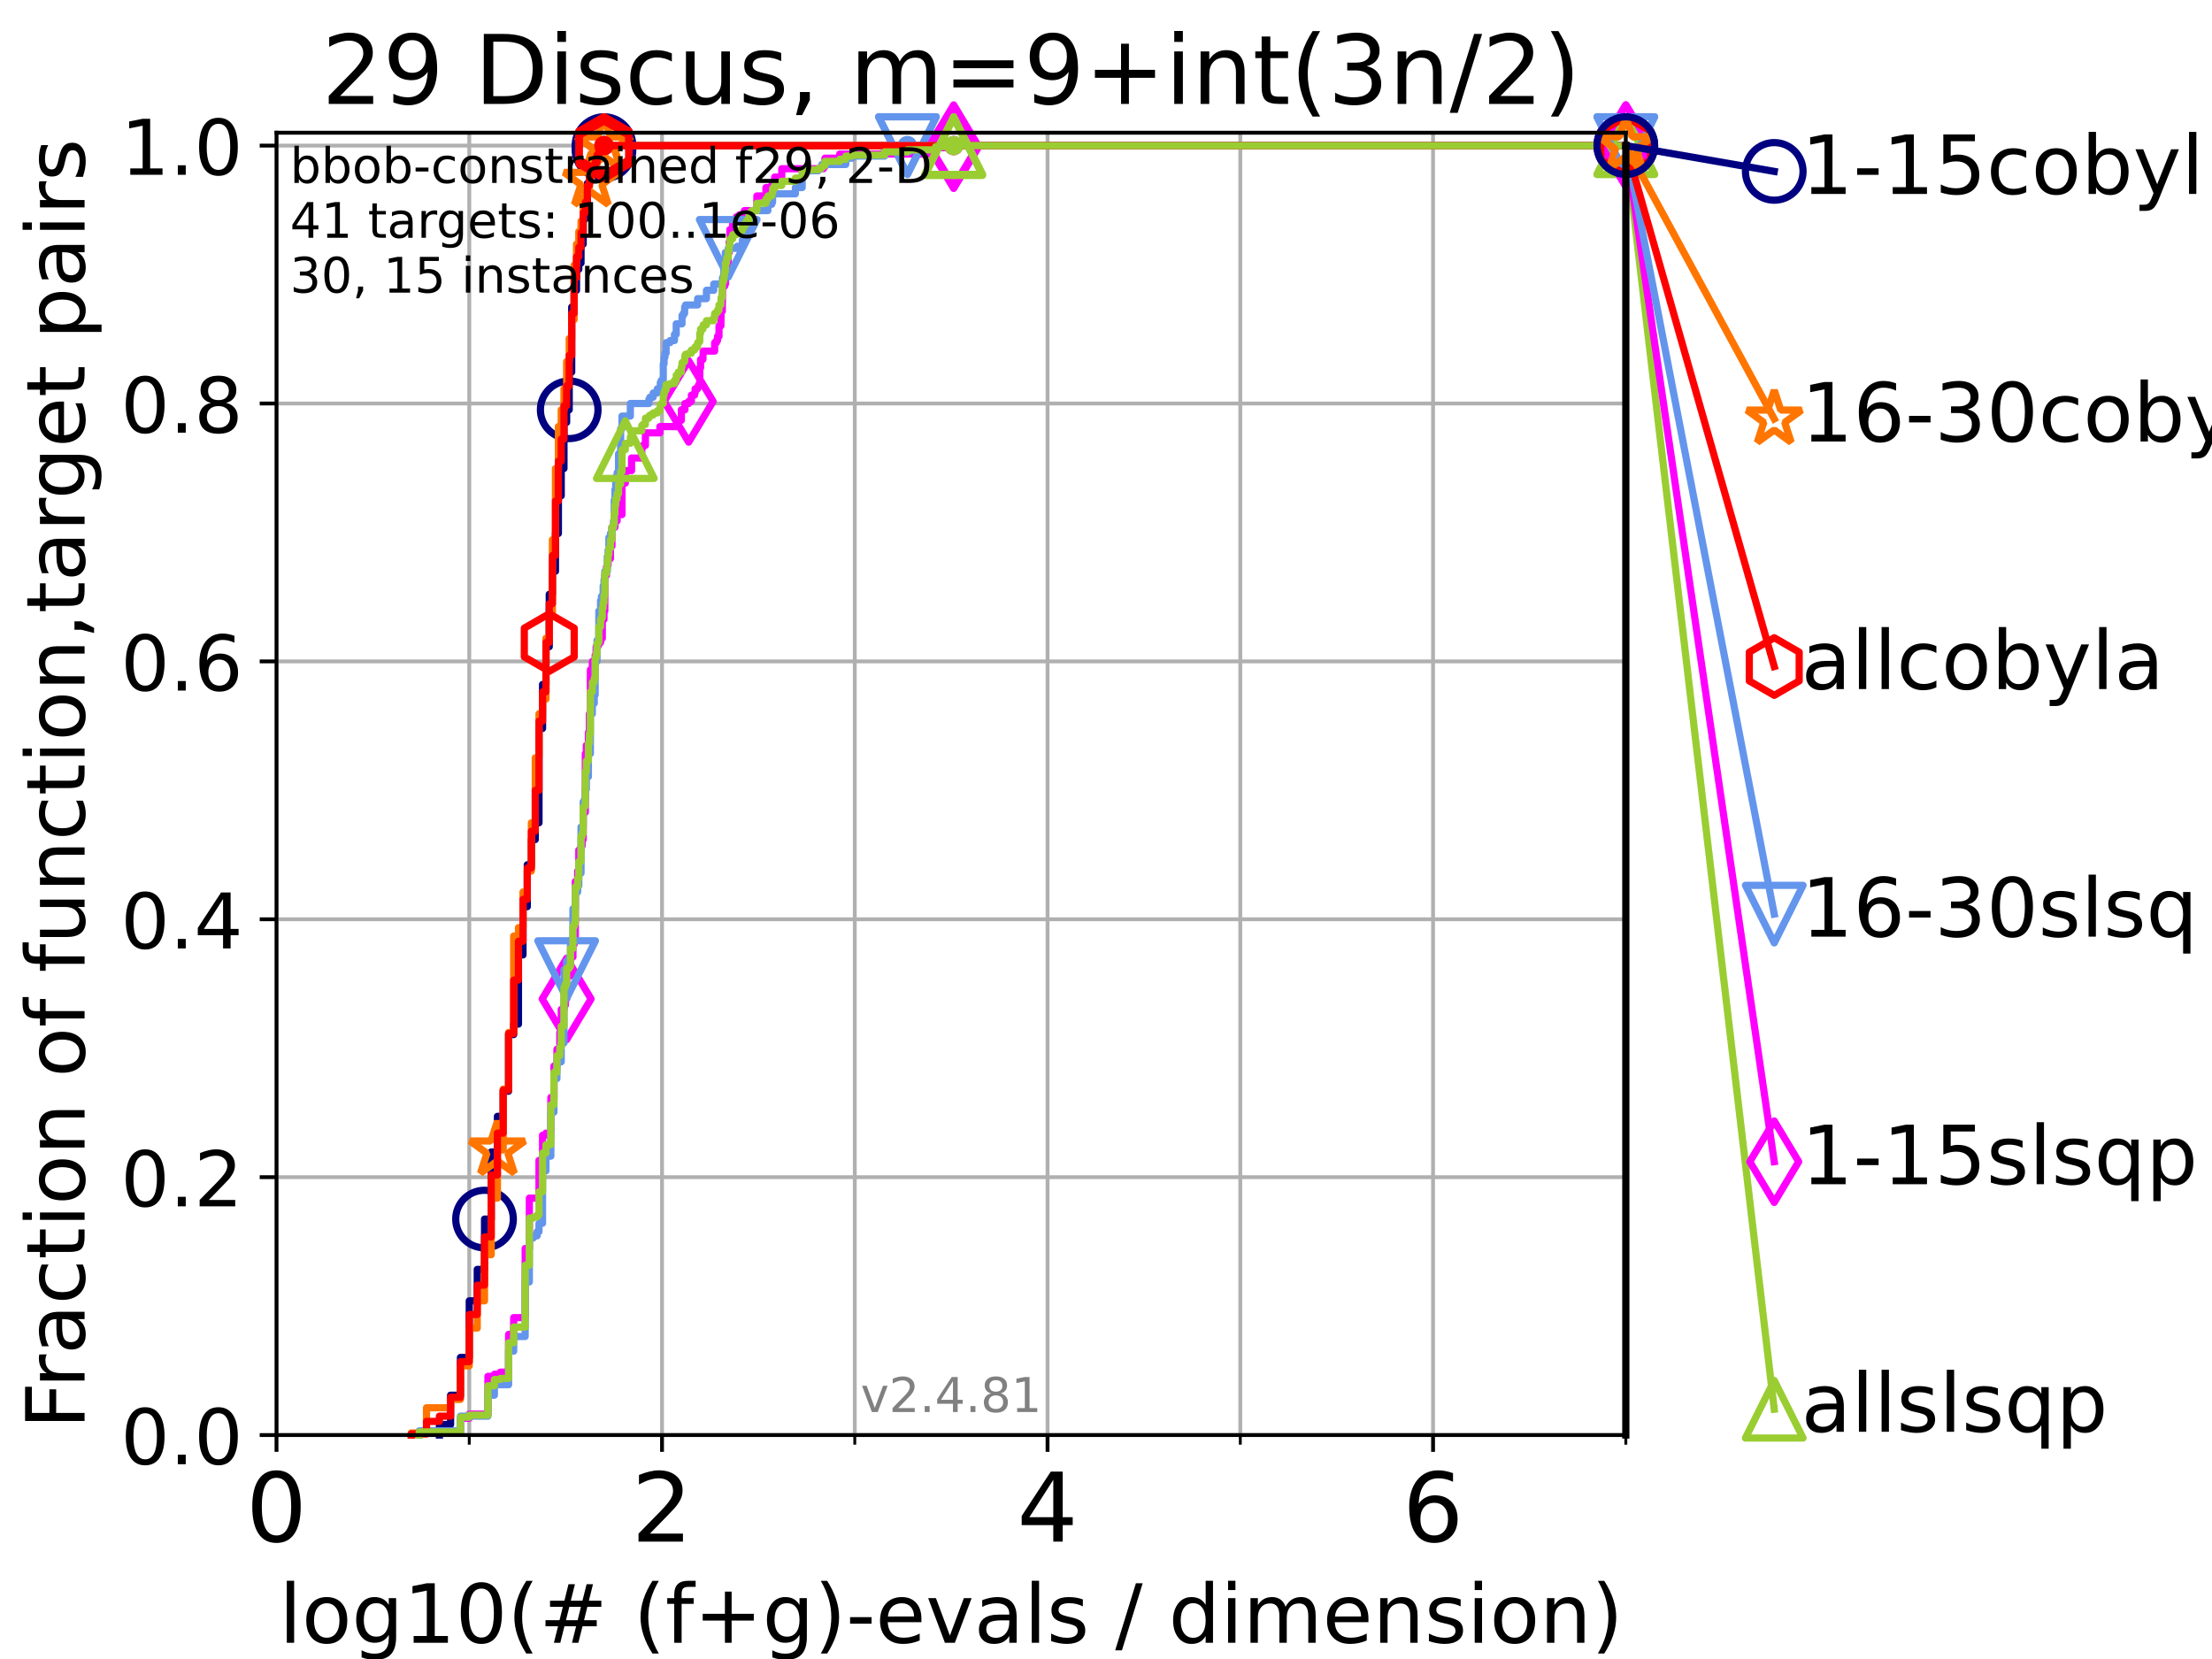 <?xml version="1.0" encoding="utf-8" standalone="no"?>
<!DOCTYPE svg PUBLIC "-//W3C//DTD SVG 1.1//EN"
  "http://www.w3.org/Graphics/SVG/1.1/DTD/svg11.dtd">
<!-- Created with matplotlib (https://matplotlib.org/) -->
<svg height="345.6pt" version="1.1" viewBox="0 0 460.8 345.6" width="460.8pt" xmlns="http://www.w3.org/2000/svg" xmlns:xlink="http://www.w3.org/1999/xlink">
 <defs>
  <style type="text/css">*{stroke-linecap:butt;stroke-linejoin:round;}</style>
 </defs>
 <g id="figure_1">
  <g id="patch_1">
   <path d="M 0 345.6 
L 460.8 345.6 
L 460.8 0 
L 0 0 
z
" style="fill:#ffffff;"/>
  </g>
  <g id="axes_1">
   <g id="patch_2">
    <path d="M 57.6 298.944 
L 338.688 298.944 
L 338.688 27.648 
L 57.6 27.648 
z
" style="fill:#ffffff;"/>
   </g>
   <g id="matplotlib.axis_1">
    <g id="xtick_1">
     <g id="line2d_1">
      <path clip-path="url(#p9d52b3c9c7)" d="M 57.6 298.944 
L 57.6 27.648 
" style="fill:none;stroke:#b0b0b0;stroke-linecap:square;stroke-width:0.8;"/>
     </g>
     <g id="line2d_2">
      <defs>
       <path d="M 0 0 
L 0 3.5 
" id="me6d49f4400" style="stroke:#000000;stroke-width:0.8;"/>
      </defs>
      <g>
       <use style="stroke:#000000;stroke-width:0.8;" x="57.6" xlink:href="#me6d49f4400" y="298.944"/>
      </g>
     </g>
     <g id="text_1">
      <!-- 0 -->
      <g transform="translate(51.237 321.141)scale(0.2 -0.2)">
       <defs>
        <path d="M 31.781 66.406 
Q 24.172 66.406 20.328 58.906 
Q 16.5 51.422 16.5 36.375 
Q 16.5 21.391 20.328 13.891 
Q 24.172 6.391 31.781 6.391 
Q 39.453 6.391 43.281 13.891 
Q 47.125 21.391 47.125 36.375 
Q 47.125 51.422 43.281 58.906 
Q 39.453 66.406 31.781 66.406 
z
M 31.781 74.219 
Q 44.047 74.219 50.516 64.516 
Q 56.984 54.828 56.984 36.375 
Q 56.984 17.969 50.516 8.266 
Q 44.047 -1.422 31.781 -1.422 
Q 19.531 -1.422 13.062 8.266 
Q 6.594 17.969 6.594 36.375 
Q 6.594 54.828 13.062 64.516 
Q 19.531 74.219 31.781 74.219 
z
" id="DejaVuSans-48"/>
       </defs>
       <use xlink:href="#DejaVuSans-48"/>
      </g>
     </g>
    </g>
    <g id="xtick_2">
     <g id="line2d_3">
      <path clip-path="url(#p9d52b3c9c7)" d="M 137.911 298.944 
L 137.911 27.648 
" style="fill:none;stroke:#b0b0b0;stroke-linecap:square;stroke-width:0.8;"/>
     </g>
     <g id="line2d_4">
      <g>
       <use style="stroke:#000000;stroke-width:0.8;" x="137.911" xlink:href="#me6d49f4400" y="298.944"/>
      </g>
     </g>
     <g id="text_2">
      <!-- 2 -->
      <g transform="translate(131.548 321.141)scale(0.2 -0.2)">
       <defs>
        <path d="M 19.188 8.297 
L 53.609 8.297 
L 53.609 0 
L 7.328 0 
L 7.328 8.297 
Q 12.938 14.109 22.625 23.891 
Q 32.328 33.688 34.812 36.531 
Q 39.547 41.844 41.422 45.531 
Q 43.312 49.219 43.312 52.781 
Q 43.312 58.594 39.234 62.25 
Q 35.156 65.922 28.609 65.922 
Q 23.969 65.922 18.812 64.312 
Q 13.672 62.703 7.812 59.422 
L 7.812 69.391 
Q 13.766 71.781 18.938 73 
Q 24.125 74.219 28.422 74.219 
Q 39.75 74.219 46.484 68.547 
Q 53.219 62.891 53.219 53.422 
Q 53.219 48.922 51.531 44.891 
Q 49.859 40.875 45.406 35.406 
Q 44.188 33.984 37.641 27.219 
Q 31.109 20.453 19.188 8.297 
z
" id="DejaVuSans-50"/>
       </defs>
       <use xlink:href="#DejaVuSans-50"/>
      </g>
     </g>
    </g>
    <g id="xtick_3">
     <g id="line2d_5">
      <path clip-path="url(#p9d52b3c9c7)" d="M 218.222 298.944 
L 218.222 27.648 
" style="fill:none;stroke:#b0b0b0;stroke-linecap:square;stroke-width:0.8;"/>
     </g>
     <g id="line2d_6">
      <g>
       <use style="stroke:#000000;stroke-width:0.8;" x="218.222" xlink:href="#me6d49f4400" y="298.944"/>
      </g>
     </g>
     <g id="text_3">
      <!-- 4 -->
      <g transform="translate(211.859 321.141)scale(0.2 -0.2)">
       <defs>
        <path d="M 37.797 64.312 
L 12.891 25.391 
L 37.797 25.391 
z
M 35.203 72.906 
L 47.609 72.906 
L 47.609 25.391 
L 58.016 25.391 
L 58.016 17.188 
L 47.609 17.188 
L 47.609 0 
L 37.797 0 
L 37.797 17.188 
L 4.891 17.188 
L 4.891 26.703 
z
" id="DejaVuSans-52"/>
       </defs>
       <use xlink:href="#DejaVuSans-52"/>
      </g>
     </g>
    </g>
    <g id="xtick_4">
     <g id="line2d_7">
      <path clip-path="url(#p9d52b3c9c7)" d="M 298.533 298.944 
L 298.533 27.648 
" style="fill:none;stroke:#b0b0b0;stroke-linecap:square;stroke-width:0.8;"/>
     </g>
     <g id="line2d_8">
      <g>
       <use style="stroke:#000000;stroke-width:0.8;" x="298.533" xlink:href="#me6d49f4400" y="298.944"/>
      </g>
     </g>
     <g id="text_4">
      <!-- 6 -->
      <g transform="translate(292.17 321.141)scale(0.2 -0.2)">
       <defs>
        <path d="M 33.016 40.375 
Q 26.375 40.375 22.484 35.828 
Q 18.609 31.297 18.609 23.391 
Q 18.609 15.531 22.484 10.953 
Q 26.375 6.391 33.016 6.391 
Q 39.656 6.391 43.531 10.953 
Q 47.406 15.531 47.406 23.391 
Q 47.406 31.297 43.531 35.828 
Q 39.656 40.375 33.016 40.375 
z
M 52.594 71.297 
L 52.594 62.312 
Q 48.875 64.062 45.094 64.984 
Q 41.312 65.922 37.594 65.922 
Q 27.828 65.922 22.672 59.328 
Q 17.531 52.734 16.797 39.406 
Q 19.672 43.656 24.016 45.922 
Q 28.375 48.188 33.594 48.188 
Q 44.578 48.188 50.953 41.516 
Q 57.328 34.859 57.328 23.391 
Q 57.328 12.156 50.688 5.359 
Q 44.047 -1.422 33.016 -1.422 
Q 20.359 -1.422 13.672 8.266 
Q 6.984 17.969 6.984 36.375 
Q 6.984 53.656 15.188 63.938 
Q 23.391 74.219 37.203 74.219 
Q 40.922 74.219 44.703 73.484 
Q 48.484 72.75 52.594 71.297 
z
" id="DejaVuSans-54"/>
       </defs>
       <use xlink:href="#DejaVuSans-54"/>
      </g>
     </g>
    </g>
    <g id="xtick_5">
     <g id="line2d_9">
      <path clip-path="url(#p9d52b3c9c7)" d="M 97.755 298.944 
L 97.755 27.648 
" style="fill:none;stroke:#b0b0b0;stroke-linecap:square;stroke-width:0.8;"/>
     </g>
     <g id="line2d_10">
      <defs>
       <path d="M 0 0 
L 0 2 
" id="m04659afaa9" style="stroke:#000000;stroke-width:0.6;"/>
      </defs>
      <g>
       <use style="stroke:#000000;stroke-width:0.6;" x="97.755" xlink:href="#m04659afaa9" y="298.944"/>
      </g>
     </g>
    </g>
    <g id="xtick_6">
     <g id="line2d_11">
      <path clip-path="url(#p9d52b3c9c7)" d="M 178.066 298.944 
L 178.066 27.648 
" style="fill:none;stroke:#b0b0b0;stroke-linecap:square;stroke-width:0.8;"/>
     </g>
     <g id="line2d_12">
      <g>
       <use style="stroke:#000000;stroke-width:0.6;" x="178.066" xlink:href="#m04659afaa9" y="298.944"/>
      </g>
     </g>
    </g>
    <g id="xtick_7">
     <g id="line2d_13">
      <path clip-path="url(#p9d52b3c9c7)" d="M 258.377 298.944 
L 258.377 27.648 
" style="fill:none;stroke:#b0b0b0;stroke-linecap:square;stroke-width:0.8;"/>
     </g>
     <g id="line2d_14">
      <g>
       <use style="stroke:#000000;stroke-width:0.6;" x="258.377" xlink:href="#m04659afaa9" y="298.944"/>
      </g>
     </g>
    </g>
    <g id="xtick_8">
     <g id="line2d_15">
      <path clip-path="url(#p9d52b3c9c7)" d="M 338.688 298.944 
L 338.688 27.648 
" style="fill:none;stroke:#b0b0b0;stroke-linecap:square;stroke-width:0.8;"/>
     </g>
     <g id="line2d_16">
      <g>
       <use style="stroke:#000000;stroke-width:0.6;" x="338.688" xlink:href="#m04659afaa9" y="298.944"/>
      </g>
     </g>
    </g>
    <g id="text_5">
     <!-- log10(# (f+g)-evals / dimension) -->
     <g transform="translate(58.145 342.218)scale(0.17 -0.17)">
      <defs>
       <path d="M 9.422 75.984 
L 18.406 75.984 
L 18.406 0 
L 9.422 0 
z
" id="DejaVuSans-108"/>
       <path d="M 30.609 48.391 
Q 23.391 48.391 19.188 42.75 
Q 14.984 37.109 14.984 27.297 
Q 14.984 17.484 19.156 11.844 
Q 23.344 6.203 30.609 6.203 
Q 37.797 6.203 41.984 11.859 
Q 46.188 17.531 46.188 27.297 
Q 46.188 37.016 41.984 42.703 
Q 37.797 48.391 30.609 48.391 
z
M 30.609 56 
Q 42.328 56 49.016 48.375 
Q 55.719 40.766 55.719 27.297 
Q 55.719 13.875 49.016 6.219 
Q 42.328 -1.422 30.609 -1.422 
Q 18.844 -1.422 12.172 6.219 
Q 5.516 13.875 5.516 27.297 
Q 5.516 40.766 12.172 48.375 
Q 18.844 56 30.609 56 
z
" id="DejaVuSans-111"/>
       <path d="M 45.406 27.984 
Q 45.406 37.75 41.375 43.109 
Q 37.359 48.484 30.078 48.484 
Q 22.859 48.484 18.828 43.109 
Q 14.797 37.75 14.797 27.984 
Q 14.797 18.266 18.828 12.891 
Q 22.859 7.516 30.078 7.516 
Q 37.359 7.516 41.375 12.891 
Q 45.406 18.266 45.406 27.984 
z
M 54.391 6.781 
Q 54.391 -7.172 48.188 -13.984 
Q 42 -20.797 29.203 -20.797 
Q 24.469 -20.797 20.266 -20.094 
Q 16.062 -19.391 12.109 -17.922 
L 12.109 -9.188 
Q 16.062 -11.328 19.922 -12.344 
Q 23.781 -13.375 27.781 -13.375 
Q 36.625 -13.375 41.016 -8.766 
Q 45.406 -4.156 45.406 5.172 
L 45.406 9.625 
Q 42.625 4.781 38.281 2.391 
Q 33.938 0 27.875 0 
Q 17.828 0 11.672 7.656 
Q 5.516 15.328 5.516 27.984 
Q 5.516 40.672 11.672 48.328 
Q 17.828 56 27.875 56 
Q 33.938 56 38.281 53.609 
Q 42.625 51.219 45.406 46.391 
L 45.406 54.688 
L 54.391 54.688 
z
" id="DejaVuSans-103"/>
       <path d="M 12.406 8.297 
L 28.516 8.297 
L 28.516 63.922 
L 10.984 60.406 
L 10.984 69.391 
L 28.422 72.906 
L 38.281 72.906 
L 38.281 8.297 
L 54.391 8.297 
L 54.391 0 
L 12.406 0 
z
" id="DejaVuSans-49"/>
       <path d="M 31 75.875 
Q 24.469 64.656 21.281 53.656 
Q 18.109 42.672 18.109 31.391 
Q 18.109 20.125 21.312 9.062 
Q 24.516 -2 31 -13.188 
L 23.188 -13.188 
Q 15.875 -1.703 12.234 9.375 
Q 8.594 20.453 8.594 31.391 
Q 8.594 42.281 12.203 53.312 
Q 15.828 64.359 23.188 75.875 
z
" id="DejaVuSans-40"/>
       <path d="M 51.125 44 
L 36.922 44 
L 32.812 27.688 
L 47.125 27.688 
z
M 43.797 71.781 
L 38.719 51.516 
L 52.984 51.516 
L 58.109 71.781 
L 65.922 71.781 
L 60.891 51.516 
L 76.125 51.516 
L 76.125 44 
L 58.984 44 
L 54.984 27.688 
L 70.516 27.688 
L 70.516 20.219 
L 53.078 20.219 
L 48 0 
L 40.188 0 
L 45.219 20.219 
L 30.906 20.219 
L 25.875 0 
L 18.016 0 
L 23.094 20.219 
L 7.719 20.219 
L 7.719 27.688 
L 24.906 27.688 
L 29 44 
L 13.281 44 
L 13.281 51.516 
L 30.906 51.516 
L 35.891 71.781 
z
" id="DejaVuSans-35"/>
       <path id="DejaVuSans-32"/>
       <path d="M 37.109 75.984 
L 37.109 68.5 
L 28.516 68.5 
Q 23.688 68.5 21.797 66.547 
Q 19.922 64.594 19.922 59.516 
L 19.922 54.688 
L 34.719 54.688 
L 34.719 47.703 
L 19.922 47.703 
L 19.922 0 
L 10.891 0 
L 10.891 47.703 
L 2.297 47.703 
L 2.297 54.688 
L 10.891 54.688 
L 10.891 58.5 
Q 10.891 67.625 15.141 71.797 
Q 19.391 75.984 28.609 75.984 
z
" id="DejaVuSans-102"/>
       <path d="M 46 62.703 
L 46 35.5 
L 73.188 35.5 
L 73.188 27.203 
L 46 27.203 
L 46 0 
L 37.797 0 
L 37.797 27.203 
L 10.594 27.203 
L 10.594 35.5 
L 37.797 35.5 
L 37.797 62.703 
z
" id="DejaVuSans-43"/>
       <path d="M 8.016 75.875 
L 15.828 75.875 
Q 23.141 64.359 26.781 53.312 
Q 30.422 42.281 30.422 31.391 
Q 30.422 20.453 26.781 9.375 
Q 23.141 -1.703 15.828 -13.188 
L 8.016 -13.188 
Q 14.5 -2 17.703 9.062 
Q 20.906 20.125 20.906 31.391 
Q 20.906 42.672 17.703 53.656 
Q 14.5 64.656 8.016 75.875 
z
" id="DejaVuSans-41"/>
       <path d="M 4.891 31.391 
L 31.203 31.391 
L 31.203 23.391 
L 4.891 23.391 
z
" id="DejaVuSans-45"/>
       <path d="M 56.203 29.594 
L 56.203 25.203 
L 14.891 25.203 
Q 15.484 15.922 20.484 11.062 
Q 25.484 6.203 34.422 6.203 
Q 39.594 6.203 44.453 7.469 
Q 49.312 8.734 54.109 11.281 
L 54.109 2.781 
Q 49.266 0.734 44.188 -0.344 
Q 39.109 -1.422 33.891 -1.422 
Q 20.797 -1.422 13.156 6.188 
Q 5.516 13.812 5.516 26.812 
Q 5.516 40.234 12.766 48.109 
Q 20.016 56 32.328 56 
Q 43.359 56 49.781 48.891 
Q 56.203 41.797 56.203 29.594 
z
M 47.219 32.234 
Q 47.125 39.594 43.094 43.984 
Q 39.062 48.391 32.422 48.391 
Q 24.906 48.391 20.391 44.141 
Q 15.875 39.891 15.188 32.172 
z
" id="DejaVuSans-101"/>
       <path d="M 2.984 54.688 
L 12.5 54.688 
L 29.594 8.797 
L 46.688 54.688 
L 56.203 54.688 
L 35.688 0 
L 23.484 0 
z
" id="DejaVuSans-118"/>
       <path d="M 34.281 27.484 
Q 23.391 27.484 19.188 25 
Q 14.984 22.516 14.984 16.5 
Q 14.984 11.719 18.141 8.906 
Q 21.297 6.109 26.703 6.109 
Q 34.188 6.109 38.703 11.406 
Q 43.219 16.703 43.219 25.484 
L 43.219 27.484 
z
M 52.203 31.203 
L 52.203 0 
L 43.219 0 
L 43.219 8.297 
Q 40.141 3.328 35.547 0.953 
Q 30.953 -1.422 24.312 -1.422 
Q 15.922 -1.422 10.953 3.297 
Q 6 8.016 6 15.922 
Q 6 25.141 12.172 29.828 
Q 18.359 34.516 30.609 34.516 
L 43.219 34.516 
L 43.219 35.406 
Q 43.219 41.609 39.141 45 
Q 35.062 48.391 27.688 48.391 
Q 23 48.391 18.547 47.266 
Q 14.109 46.141 10.016 43.891 
L 10.016 52.203 
Q 14.938 54.109 19.578 55.047 
Q 24.219 56 28.609 56 
Q 40.484 56 46.344 49.844 
Q 52.203 43.703 52.203 31.203 
z
" id="DejaVuSans-97"/>
       <path d="M 44.281 53.078 
L 44.281 44.578 
Q 40.484 46.531 36.375 47.5 
Q 32.281 48.484 27.875 48.484 
Q 21.188 48.484 17.844 46.438 
Q 14.5 44.391 14.5 40.281 
Q 14.5 37.156 16.891 35.375 
Q 19.281 33.594 26.516 31.984 
L 29.594 31.297 
Q 39.156 29.25 43.188 25.516 
Q 47.219 21.781 47.219 15.094 
Q 47.219 7.469 41.188 3.016 
Q 35.156 -1.422 24.609 -1.422 
Q 20.219 -1.422 15.453 -0.562 
Q 10.688 0.297 5.422 2 
L 5.422 11.281 
Q 10.406 8.688 15.234 7.391 
Q 20.062 6.109 24.812 6.109 
Q 31.156 6.109 34.562 8.281 
Q 37.984 10.453 37.984 14.406 
Q 37.984 18.062 35.516 20.016 
Q 33.062 21.969 24.703 23.781 
L 21.578 24.516 
Q 13.234 26.266 9.516 29.906 
Q 5.812 33.547 5.812 39.891 
Q 5.812 47.609 11.281 51.797 
Q 16.75 56 26.812 56 
Q 31.781 56 36.172 55.266 
Q 40.578 54.547 44.281 53.078 
z
" id="DejaVuSans-115"/>
       <path d="M 25.391 72.906 
L 33.688 72.906 
L 8.297 -9.281 
L 0 -9.281 
z
" id="DejaVuSans-47"/>
       <path d="M 45.406 46.391 
L 45.406 75.984 
L 54.391 75.984 
L 54.391 0 
L 45.406 0 
L 45.406 8.203 
Q 42.578 3.328 38.25 0.953 
Q 33.938 -1.422 27.875 -1.422 
Q 17.969 -1.422 11.734 6.484 
Q 5.516 14.406 5.516 27.297 
Q 5.516 40.188 11.734 48.094 
Q 17.969 56 27.875 56 
Q 33.938 56 38.25 53.625 
Q 42.578 51.266 45.406 46.391 
z
M 14.797 27.297 
Q 14.797 17.391 18.875 11.75 
Q 22.953 6.109 30.078 6.109 
Q 37.203 6.109 41.297 11.75 
Q 45.406 17.391 45.406 27.297 
Q 45.406 37.203 41.297 42.844 
Q 37.203 48.484 30.078 48.484 
Q 22.953 48.484 18.875 42.844 
Q 14.797 37.203 14.797 27.297 
z
" id="DejaVuSans-100"/>
       <path d="M 9.422 54.688 
L 18.406 54.688 
L 18.406 0 
L 9.422 0 
z
M 9.422 75.984 
L 18.406 75.984 
L 18.406 64.594 
L 9.422 64.594 
z
" id="DejaVuSans-105"/>
       <path d="M 52 44.188 
Q 55.375 50.25 60.062 53.125 
Q 64.75 56 71.094 56 
Q 79.641 56 84.281 50.016 
Q 88.922 44.047 88.922 33.016 
L 88.922 0 
L 79.891 0 
L 79.891 32.719 
Q 79.891 40.578 77.094 44.375 
Q 74.312 48.188 68.609 48.188 
Q 61.625 48.188 57.562 43.547 
Q 53.516 38.922 53.516 30.906 
L 53.516 0 
L 44.484 0 
L 44.484 32.719 
Q 44.484 40.625 41.703 44.406 
Q 38.922 48.188 33.109 48.188 
Q 26.219 48.188 22.156 43.531 
Q 18.109 38.875 18.109 30.906 
L 18.109 0 
L 9.078 0 
L 9.078 54.688 
L 18.109 54.688 
L 18.109 46.188 
Q 21.188 51.219 25.484 53.609 
Q 29.781 56 35.688 56 
Q 41.656 56 45.828 52.969 
Q 50 49.953 52 44.188 
z
" id="DejaVuSans-109"/>
       <path d="M 54.891 33.016 
L 54.891 0 
L 45.906 0 
L 45.906 32.719 
Q 45.906 40.484 42.875 44.328 
Q 39.844 48.188 33.797 48.188 
Q 26.516 48.188 22.312 43.547 
Q 18.109 38.922 18.109 30.906 
L 18.109 0 
L 9.078 0 
L 9.078 54.688 
L 18.109 54.688 
L 18.109 46.188 
Q 21.344 51.125 25.703 53.562 
Q 30.078 56 35.797 56 
Q 45.219 56 50.047 50.172 
Q 54.891 44.344 54.891 33.016 
z
" id="DejaVuSans-110"/>
      </defs>
      <use xlink:href="#DejaVuSans-108"/>
      <use x="27.783" xlink:href="#DejaVuSans-111"/>
      <use x="88.965" xlink:href="#DejaVuSans-103"/>
      <use x="152.441" xlink:href="#DejaVuSans-49"/>
      <use x="216.064" xlink:href="#DejaVuSans-48"/>
      <use x="279.688" xlink:href="#DejaVuSans-40"/>
      <use x="318.701" xlink:href="#DejaVuSans-35"/>
      <use x="402.49" xlink:href="#DejaVuSans-32"/>
      <use x="434.277" xlink:href="#DejaVuSans-40"/>
      <use x="473.291" xlink:href="#DejaVuSans-102"/>
      <use x="508.496" xlink:href="#DejaVuSans-43"/>
      <use x="592.285" xlink:href="#DejaVuSans-103"/>
      <use x="655.762" xlink:href="#DejaVuSans-41"/>
      <use x="694.775" xlink:href="#DejaVuSans-45"/>
      <use x="730.859" xlink:href="#DejaVuSans-101"/>
      <use x="792.383" xlink:href="#DejaVuSans-118"/>
      <use x="851.562" xlink:href="#DejaVuSans-97"/>
      <use x="912.842" xlink:href="#DejaVuSans-108"/>
      <use x="940.625" xlink:href="#DejaVuSans-115"/>
      <use x="992.725" xlink:href="#DejaVuSans-32"/>
      <use x="1024.512" xlink:href="#DejaVuSans-47"/>
      <use x="1058.203" xlink:href="#DejaVuSans-32"/>
      <use x="1089.99" xlink:href="#DejaVuSans-100"/>
      <use x="1153.467" xlink:href="#DejaVuSans-105"/>
      <use x="1181.25" xlink:href="#DejaVuSans-109"/>
      <use x="1278.662" xlink:href="#DejaVuSans-101"/>
      <use x="1340.186" xlink:href="#DejaVuSans-110"/>
      <use x="1403.564" xlink:href="#DejaVuSans-115"/>
      <use x="1455.664" xlink:href="#DejaVuSans-105"/>
      <use x="1483.447" xlink:href="#DejaVuSans-111"/>
      <use x="1544.629" xlink:href="#DejaVuSans-110"/>
      <use x="1608.008" xlink:href="#DejaVuSans-41"/>
     </g>
    </g>
   </g>
   <g id="matplotlib.axis_2">
    <g id="ytick_1">
     <g id="line2d_17">
      <path clip-path="url(#p9d52b3c9c7)" d="M 57.6 298.944 
L 338.688 298.944 
" style="fill:none;stroke:#b0b0b0;stroke-linecap:square;stroke-width:0.8;"/>
     </g>
     <g id="line2d_18">
      <defs>
       <path d="M 0 0 
L -3.5 0 
" id="m63ba759ad9" style="stroke:#000000;stroke-width:0.8;"/>
      </defs>
      <g>
       <use style="stroke:#000000;stroke-width:0.8;" x="57.6" xlink:href="#m63ba759ad9" y="298.944"/>
      </g>
     </g>
     <g id="text_6">
      <!-- 0.0 -->
      <g transform="translate(25.155 305.023)scale(0.16 -0.16)">
       <defs>
        <path d="M 10.688 12.406 
L 21 12.406 
L 21 0 
L 10.688 0 
z
" id="DejaVuSans-46"/>
       </defs>
       <use xlink:href="#DejaVuSans-48"/>
       <use x="63.623" xlink:href="#DejaVuSans-46"/>
       <use x="95.41" xlink:href="#DejaVuSans-48"/>
      </g>
     </g>
    </g>
    <g id="ytick_2">
     <g id="line2d_19">
      <path clip-path="url(#p9d52b3c9c7)" d="M 57.6 245.222 
L 338.688 245.222 
" style="fill:none;stroke:#b0b0b0;stroke-linecap:square;stroke-width:0.8;"/>
     </g>
     <g id="line2d_20">
      <g>
       <use style="stroke:#000000;stroke-width:0.8;" x="57.6" xlink:href="#m63ba759ad9" y="245.222"/>
      </g>
     </g>
     <g id="text_7">
      <!-- 0.2 -->
      <g transform="translate(25.155 251.301)scale(0.16 -0.16)">
       <use xlink:href="#DejaVuSans-48"/>
       <use x="63.623" xlink:href="#DejaVuSans-46"/>
       <use x="95.41" xlink:href="#DejaVuSans-50"/>
      </g>
     </g>
    </g>
    <g id="ytick_3">
     <g id="line2d_21">
      <path clip-path="url(#p9d52b3c9c7)" d="M 57.6 191.5 
L 338.688 191.5 
" style="fill:none;stroke:#b0b0b0;stroke-linecap:square;stroke-width:0.8;"/>
     </g>
     <g id="line2d_22">
      <g>
       <use style="stroke:#000000;stroke-width:0.8;" x="57.6" xlink:href="#m63ba759ad9" y="191.5"/>
      </g>
     </g>
     <g id="text_8">
      <!-- 0.4 -->
      <g transform="translate(25.155 197.579)scale(0.16 -0.16)">
       <use xlink:href="#DejaVuSans-48"/>
       <use x="63.623" xlink:href="#DejaVuSans-46"/>
       <use x="95.41" xlink:href="#DejaVuSans-52"/>
      </g>
     </g>
    </g>
    <g id="ytick_4">
     <g id="line2d_23">
      <path clip-path="url(#p9d52b3c9c7)" d="M 57.6 137.778 
L 338.688 137.778 
" style="fill:none;stroke:#b0b0b0;stroke-linecap:square;stroke-width:0.8;"/>
     </g>
     <g id="line2d_24">
      <g>
       <use style="stroke:#000000;stroke-width:0.8;" x="57.6" xlink:href="#m63ba759ad9" y="137.778"/>
      </g>
     </g>
     <g id="text_9">
      <!-- 0.6 -->
      <g transform="translate(25.155 143.857)scale(0.16 -0.16)">
       <use xlink:href="#DejaVuSans-48"/>
       <use x="63.623" xlink:href="#DejaVuSans-46"/>
       <use x="95.41" xlink:href="#DejaVuSans-54"/>
      </g>
     </g>
    </g>
    <g id="ytick_5">
     <g id="line2d_25">
      <path clip-path="url(#p9d52b3c9c7)" d="M 57.6 84.056 
L 338.688 84.056 
" style="fill:none;stroke:#b0b0b0;stroke-linecap:square;stroke-width:0.8;"/>
     </g>
     <g id="line2d_26">
      <g>
       <use style="stroke:#000000;stroke-width:0.8;" x="57.6" xlink:href="#m63ba759ad9" y="84.056"/>
      </g>
     </g>
     <g id="text_10">
      <!-- 0.8 -->
      <g transform="translate(25.155 90.135)scale(0.16 -0.16)">
       <defs>
        <path d="M 31.781 34.625 
Q 24.75 34.625 20.719 30.859 
Q 16.703 27.094 16.703 20.516 
Q 16.703 13.922 20.719 10.156 
Q 24.75 6.391 31.781 6.391 
Q 38.812 6.391 42.859 10.172 
Q 46.922 13.969 46.922 20.516 
Q 46.922 27.094 42.891 30.859 
Q 38.875 34.625 31.781 34.625 
z
M 21.922 38.812 
Q 15.578 40.375 12.031 44.719 
Q 8.5 49.078 8.5 55.328 
Q 8.5 64.062 14.719 69.141 
Q 20.953 74.219 31.781 74.219 
Q 42.672 74.219 48.875 69.141 
Q 55.078 64.062 55.078 55.328 
Q 55.078 49.078 51.531 44.719 
Q 48 40.375 41.703 38.812 
Q 48.828 37.156 52.797 32.312 
Q 56.781 27.484 56.781 20.516 
Q 56.781 9.906 50.312 4.234 
Q 43.844 -1.422 31.781 -1.422 
Q 19.734 -1.422 13.25 4.234 
Q 6.781 9.906 6.781 20.516 
Q 6.781 27.484 10.781 32.312 
Q 14.797 37.156 21.922 38.812 
z
M 18.312 54.391 
Q 18.312 48.734 21.844 45.562 
Q 25.391 42.391 31.781 42.391 
Q 38.141 42.391 41.719 45.562 
Q 45.312 48.734 45.312 54.391 
Q 45.312 60.062 41.719 63.234 
Q 38.141 66.406 31.781 66.406 
Q 25.391 66.406 21.844 63.234 
Q 18.312 60.062 18.312 54.391 
z
" id="DejaVuSans-56"/>
       </defs>
       <use xlink:href="#DejaVuSans-48"/>
       <use x="63.623" xlink:href="#DejaVuSans-46"/>
       <use x="95.41" xlink:href="#DejaVuSans-56"/>
      </g>
     </g>
    </g>
    <g id="ytick_6">
     <g id="line2d_27">
      <path clip-path="url(#p9d52b3c9c7)" d="M 57.6 30.334 
L 338.688 30.334 
" style="fill:none;stroke:#b0b0b0;stroke-linecap:square;stroke-width:0.8;"/>
     </g>
     <g id="line2d_28">
      <g>
       <use style="stroke:#000000;stroke-width:0.8;" x="57.6" xlink:href="#m63ba759ad9" y="30.334"/>
      </g>
     </g>
     <g id="text_11">
      <!-- 1.0 -->
      <g transform="translate(25.155 36.413)scale(0.16 -0.16)">
       <use xlink:href="#DejaVuSans-49"/>
       <use x="63.623" xlink:href="#DejaVuSans-46"/>
       <use x="95.41" xlink:href="#DejaVuSans-48"/>
      </g>
     </g>
    </g>
    <g id="text_12">
     <!-- Fraction of function,target pairs -->
     <g transform="translate(17.62 297.681)rotate(-90)scale(0.17 -0.17)">
      <defs>
       <path d="M 9.812 72.906 
L 51.703 72.906 
L 51.703 64.594 
L 19.672 64.594 
L 19.672 43.109 
L 48.578 43.109 
L 48.578 34.812 
L 19.672 34.812 
L 19.672 0 
L 9.812 0 
z
" id="DejaVuSans-70"/>
       <path d="M 41.109 46.297 
Q 39.594 47.172 37.812 47.578 
Q 36.031 48 33.891 48 
Q 26.266 48 22.188 43.047 
Q 18.109 38.094 18.109 28.812 
L 18.109 0 
L 9.078 0 
L 9.078 54.688 
L 18.109 54.688 
L 18.109 46.188 
Q 20.953 51.172 25.484 53.578 
Q 30.031 56 36.531 56 
Q 37.453 56 38.578 55.875 
Q 39.703 55.766 41.062 55.516 
z
" id="DejaVuSans-114"/>
       <path d="M 48.781 52.594 
L 48.781 44.188 
Q 44.969 46.297 41.141 47.344 
Q 37.312 48.391 33.406 48.391 
Q 24.656 48.391 19.812 42.844 
Q 14.984 37.312 14.984 27.297 
Q 14.984 17.281 19.812 11.734 
Q 24.656 6.203 33.406 6.203 
Q 37.312 6.203 41.141 7.25 
Q 44.969 8.297 48.781 10.406 
L 48.781 2.094 
Q 45.016 0.344 40.984 -0.531 
Q 36.969 -1.422 32.422 -1.422 
Q 20.062 -1.422 12.781 6.344 
Q 5.516 14.109 5.516 27.297 
Q 5.516 40.672 12.859 48.328 
Q 20.219 56 33.016 56 
Q 37.156 56 41.109 55.141 
Q 45.062 54.297 48.781 52.594 
z
" id="DejaVuSans-99"/>
       <path d="M 18.312 70.219 
L 18.312 54.688 
L 36.812 54.688 
L 36.812 47.703 
L 18.312 47.703 
L 18.312 18.016 
Q 18.312 11.328 20.141 9.422 
Q 21.969 7.516 27.594 7.516 
L 36.812 7.516 
L 36.812 0 
L 27.594 0 
Q 17.188 0 13.234 3.875 
Q 9.281 7.766 9.281 18.016 
L 9.281 47.703 
L 2.688 47.703 
L 2.688 54.688 
L 9.281 54.688 
L 9.281 70.219 
z
" id="DejaVuSans-116"/>
       <path d="M 8.5 21.578 
L 8.5 54.688 
L 17.484 54.688 
L 17.484 21.922 
Q 17.484 14.156 20.5 10.266 
Q 23.531 6.391 29.594 6.391 
Q 36.859 6.391 41.078 11.031 
Q 45.312 15.672 45.312 23.688 
L 45.312 54.688 
L 54.297 54.688 
L 54.297 0 
L 45.312 0 
L 45.312 8.406 
Q 42.047 3.422 37.719 1 
Q 33.406 -1.422 27.688 -1.422 
Q 18.266 -1.422 13.375 4.438 
Q 8.5 10.297 8.5 21.578 
z
M 31.109 56 
z
" id="DejaVuSans-117"/>
       <path d="M 11.719 12.406 
L 22.016 12.406 
L 22.016 4 
L 14.016 -11.625 
L 7.719 -11.625 
L 11.719 4 
z
" id="DejaVuSans-44"/>
       <path d="M 18.109 8.203 
L 18.109 -20.797 
L 9.078 -20.797 
L 9.078 54.688 
L 18.109 54.688 
L 18.109 46.391 
Q 20.953 51.266 25.266 53.625 
Q 29.594 56 35.594 56 
Q 45.562 56 51.781 48.094 
Q 58.016 40.188 58.016 27.297 
Q 58.016 14.406 51.781 6.484 
Q 45.562 -1.422 35.594 -1.422 
Q 29.594 -1.422 25.266 0.953 
Q 20.953 3.328 18.109 8.203 
z
M 48.688 27.297 
Q 48.688 37.203 44.609 42.844 
Q 40.531 48.484 33.406 48.484 
Q 26.266 48.484 22.188 42.844 
Q 18.109 37.203 18.109 27.297 
Q 18.109 17.391 22.188 11.75 
Q 26.266 6.109 33.406 6.109 
Q 40.531 6.109 44.609 11.75 
Q 48.688 17.391 48.688 27.297 
z
" id="DejaVuSans-112"/>
      </defs>
      <use xlink:href="#DejaVuSans-70"/>
      <use x="50.27" xlink:href="#DejaVuSans-114"/>
      <use x="91.383" xlink:href="#DejaVuSans-97"/>
      <use x="152.662" xlink:href="#DejaVuSans-99"/>
      <use x="207.643" xlink:href="#DejaVuSans-116"/>
      <use x="246.852" xlink:href="#DejaVuSans-105"/>
      <use x="274.635" xlink:href="#DejaVuSans-111"/>
      <use x="335.816" xlink:href="#DejaVuSans-110"/>
      <use x="399.195" xlink:href="#DejaVuSans-32"/>
      <use x="430.982" xlink:href="#DejaVuSans-111"/>
      <use x="492.164" xlink:href="#DejaVuSans-102"/>
      <use x="527.369" xlink:href="#DejaVuSans-32"/>
      <use x="559.156" xlink:href="#DejaVuSans-102"/>
      <use x="594.361" xlink:href="#DejaVuSans-117"/>
      <use x="657.74" xlink:href="#DejaVuSans-110"/>
      <use x="721.119" xlink:href="#DejaVuSans-99"/>
      <use x="776.1" xlink:href="#DejaVuSans-116"/>
      <use x="815.309" xlink:href="#DejaVuSans-105"/>
      <use x="843.092" xlink:href="#DejaVuSans-111"/>
      <use x="904.273" xlink:href="#DejaVuSans-110"/>
      <use x="967.652" xlink:href="#DejaVuSans-44"/>
      <use x="999.439" xlink:href="#DejaVuSans-116"/>
      <use x="1038.648" xlink:href="#DejaVuSans-97"/>
      <use x="1099.928" xlink:href="#DejaVuSans-114"/>
      <use x="1139.291" xlink:href="#DejaVuSans-103"/>
      <use x="1202.768" xlink:href="#DejaVuSans-101"/>
      <use x="1264.291" xlink:href="#DejaVuSans-116"/>
      <use x="1303.5" xlink:href="#DejaVuSans-32"/>
      <use x="1335.287" xlink:href="#DejaVuSans-112"/>
      <use x="1398.764" xlink:href="#DejaVuSans-97"/>
      <use x="1460.043" xlink:href="#DejaVuSans-105"/>
      <use x="1487.826" xlink:href="#DejaVuSans-114"/>
      <use x="1528.939" xlink:href="#DejaVuSans-115"/>
     </g>
    </g>
   </g>
   <g id="line2d_29">
    <defs>
     <path d="M 0 1.5 
C 0.398 1.5 0.779 1.342 1.061 1.061 
C 1.342 0.779 1.5 0.398 1.5 0 
C 1.5 -0.398 1.342 -0.779 1.061 -1.061 
C 0.779 -1.342 0.398 -1.5 0 -1.5 
C -0.398 -1.5 -0.779 -1.342 -1.061 -1.061 
C -1.342 -0.779 -1.5 -0.398 -1.5 0 
C -1.5 0.398 -1.342 0.779 -1.061 1.061 
C -0.779 1.342 -0.398 1.5 0 1.5 
z
" id="m7cb7a963e3" style="stroke:#000080;"/>
    </defs>
    <g>
     <use style="fill:#000080;stroke:#000080;" x="125.823" xlink:href="#m7cb7a963e3" y="30.334"/>
     <use style="fill:#000080;stroke:#000080;" x="125.823" xlink:href="#m7cb7a963e3" y="30.334"/>
    </g>
   </g>
   <g id="line2d_30">
    <path d="M 91.535 298.944 
L 91.535 296.76 
L 93.864 296.76 
L 93.864 290.645 
L 95.918 290.645 
L 95.918 282.784 
L 97.755 282.784 
L 97.755 270.991 
L 99.418 270.991 
L 99.418 264.44 
L 100.935 264.44 
L 100.935 253.957 
L 102.331 253.957 
L 102.331 239.981 
L 103.623 239.981 
L 103.623 232.556 
L 104.826 232.556 
L 104.826 227.315 
L 105.952 227.315 
L 105.952 215.522 
L 107.009 215.522 
L 107.009 213.338 
L 108.006 213.338 
L 108.006 198.925 
L 108.949 198.925 
L 108.949 188.879 
L 109.843 188.879 
L 109.843 180.144 
L 110.694 180.144 
L 110.694 174.903 
L 111.506 174.903 
L 111.506 171.409 
L 112.281 171.409 
L 112.281 151.755 
L 113.023 151.755 
L 113.023 142.582 
L 113.735 142.582 
L 113.735 134.721 
L 114.419 134.721 
L 114.419 123.802 
L 115.077 123.802 
L 115.077 118.997 
L 115.711 118.997 
L 115.711 111.135 
L 116.323 111.135 
L 116.323 103.274 
L 116.914 103.274 
L 116.914 97.596 
L 117.486 97.596 
L 117.486 87.987 
L 118.04 87.987 
L 118.04 85.366 
L 118.577 85.366 
L 118.577 77.505 
L 119.097 77.505 
L 119.097 63.965 
L 119.603 63.965 
L 119.603 60.471 
L 120.094 60.471 
L 120.094 56.103 
L 120.572 56.103 
L 120.572 54.793 
L 121.037 54.793 
L 121.037 50.862 
L 121.49 50.862 
L 121.49 45.621 
L 121.931 45.621 
L 121.931 44.311 
L 122.362 44.311 
L 122.362 38.196 
L 122.782 38.196 
L 122.782 35.575 
L 123.594 35.575 
L 123.594 35.139 
L 123.985 35.139 
L 123.985 33.391 
L 124.369 33.391 
L 124.369 31.208 
L 125.823 31.208 
L 125.823 30.334 
L 338.688 30.334 
" style="fill:none;stroke:#000080;stroke-linecap:square;stroke-width:1.5;"/>
   </g>
   <g id="line2d_31">
    <defs>
     <path d="M 0 6 
C 1.591 6 3.117 5.368 4.243 4.243 
C 5.368 3.117 6 1.591 6 0 
C 6 -1.591 5.368 -3.117 4.243 -4.243 
C 3.117 -5.368 1.591 -6 0 -6 
C -1.591 -6 -3.117 -5.368 -4.243 -4.243 
C -5.368 -3.117 -6 -1.591 -6 0 
C -6 1.591 -5.368 3.117 -4.243 4.243 
C -3.117 5.368 -1.591 6 0 6 
z
" id="m84c8ba4f71" style="stroke:#000080;stroke-width:1.5;"/>
    </defs>
    <g>
     <use style="fill-opacity:0;stroke:#000080;stroke-width:1.5;" x="100.935" xlink:href="#m84c8ba4f71" y="253.957"/>
     <use style="fill-opacity:0;stroke:#000080;stroke-width:1.5;" x="118.577" xlink:href="#m84c8ba4f71" y="85.366"/>
     <use style="fill-opacity:0;stroke:#000080;stroke-width:1.5;" x="125.823" xlink:href="#m84c8ba4f71" y="31.208"/>
     <use style="fill-opacity:0;stroke:#000080;stroke-width:1.5;" x="125.823" xlink:href="#m84c8ba4f71" y="30.334"/>
     <use style="fill-opacity:0;stroke:#000080;stroke-width:1.5;" x="338.688" xlink:href="#m84c8ba4f71" y="30.334"/>
    </g>
   </g>
   <g id="line2d_32">
    <path style="fill:none;stroke:#000080;stroke-linecap:square;stroke-width:1.5;"/>
    <g/>
   </g>
   <g id="line2d_33">
    <defs>
     <path d="M 0 1.5 
C 0.398 1.5 0.779 1.342 1.061 1.061 
C 1.342 0.779 1.5 0.398 1.5 0 
C 1.5 -0.398 1.342 -0.779 1.061 -1.061 
C 0.779 -1.342 0.398 -1.5 0 -1.5 
C -0.398 -1.5 -0.779 -1.342 -1.061 -1.061 
C -1.342 -0.779 -1.5 -0.398 -1.5 0 
C -1.5 0.398 -1.342 0.779 -1.061 1.061 
C -0.779 1.342 -0.398 1.5 0 1.5 
z
" id="m03980b5eba" style="stroke:#ff00ff;"/>
    </defs>
    <g>
     <use style="fill:#ff00ff;stroke:#ff00ff;" x="198.667" xlink:href="#m03980b5eba" y="30.334"/>
     <use style="fill:#ff00ff;stroke:#ff00ff;" x="198.667" xlink:href="#m03980b5eba" y="30.334"/>
    </g>
   </g>
   <g id="line2d_34">
    <path d="M 87.33 298.944 
L 87.33 298.507 
L 95.918 298.507 
L 95.918 295.45 
L 97.755 295.45 
L 97.755 294.576 
L 101.647 294.576 
L 101.647 286.715 
L 102.989 286.715 
L 102.989 286.278 
L 104.235 286.278 
L 104.235 285.841 
L 105.952 285.841 
L 105.952 277.979 
L 107.009 277.979 
L 107.009 274.485 
L 109.402 274.485 
L 109.402 260.072 
L 110.274 260.072 
L 110.274 249.59 
L 112.281 249.59 
L 112.281 241.728 
L 113.023 241.728 
L 113.023 236.487 
L 113.735 236.487 
L 113.735 236.05 
L 114.751 236.05 
L 114.751 228.625 
L 115.397 228.625 
L 115.397 222.074 
L 116.02 222.074 
L 116.02 218.579 
L 116.621 218.579 
L 116.621 215.085 
L 116.914 215.085 
L 116.914 210.281 
L 117.486 210.281 
L 117.486 209.407 
L 117.765 209.407 
L 117.765 208.097 
L 118.04 208.097 
L 118.04 203.293 
L 118.839 203.293 
L 118.839 199.362 
L 119.352 199.362 
L 119.352 196.741 
L 119.603 196.741 
L 119.603 195.431 
L 119.85 195.431 
L 119.85 183.638 
L 120.335 183.638 
L 120.335 181.454 
L 120.572 181.454 
L 120.572 177.087 
L 121.037 177.087 
L 121.037 176.213 
L 121.265 176.213 
L 121.265 174.903 
L 121.49 174.903 
L 121.49 169.225 
L 121.931 169.225 
L 121.931 156.996 
L 122.148 156.996 
L 122.148 155.249 
L 122.573 155.249 
L 122.573 152.628 
L 122.782 152.628 
L 122.782 148.697 
L 122.989 148.697 
L 122.989 139.525 
L 123.394 139.525 
L 123.394 137.778 
L 123.985 137.778 
L 123.985 136.468 
L 124.178 136.468 
L 124.178 134.721 
L 124.557 134.721 
L 124.557 134.284 
L 124.744 134.284 
L 124.744 133.847 
L 125.111 133.847 
L 125.111 132.974 
L 125.471 132.974 
L 125.471 129.043 
L 125.823 129.043 
L 125.823 127.296 
L 125.996 127.296 
L 125.996 119.871 
L 126.338 119.871 
L 126.338 118.124 
L 126.507 118.124 
L 126.507 117.687 
L 126.674 117.687 
L 126.674 116.377 
L 127.165 116.377 
L 127.165 113.756 
L 127.485 113.756 
L 127.485 109.825 
L 128.108 109.825 
L 128.108 108.515 
L 128.561 108.515 
L 128.561 107.205 
L 129.574 107.205 
L 129.574 100.653 
L 130.264 100.653 
L 130.264 98.033 
L 131.566 98.033 
L 131.566 95.412 
L 133.689 95.412 
L 133.689 93.228 
L 133.91 93.228 
L 133.91 92.791 
L 134.45 92.791 
L 134.45 90.171 
L 137.469 90.171 
L 137.469 88.86 
L 141.307 88.86 
L 141.307 87.55 
L 141.941 87.55 
L 141.941 85.366 
L 142.686 85.366 
L 142.686 84.056 
L 143.464 84.056 
L 143.464 83.619 
L 144.026 83.619 
L 144.026 82.309 
L 144.689 82.309 
L 144.689 81.872 
L 144.807 81.872 
L 144.807 80.999 
L 145.327 80.999 
L 145.327 80.562 
L 145.554 80.562 
L 145.554 80.125 
L 145.777 80.125 
L 145.777 76.631 
L 145.943 76.631 
L 145.943 74.884 
L 146.431 74.884 
L 146.485 73.137 
L 148.873 73.137 
L 148.873 71.39 
L 149.241 71.39 
L 149.241 70.953 
L 149.468 70.953 
L 149.468 70.08 
L 149.779 70.08 
L 149.779 67.896 
L 150.172 67.896 
L 150.215 64.838 
L 150.472 64.838 
L 150.514 59.597 
L 150.974 59.597 
L 150.974 59.161 
L 151.138 59.161 
L 151.138 56.977 
L 151.341 56.977 
L 151.422 54.793 
L 151.701 54.793 
L 151.701 52.609 
L 151.897 52.609 
L 151.897 50.425 
L 152.053 50.425 
L 152.053 47.805 
L 152.625 47.805 
L 152.625 46.058 
L 153.395 46.058 
L 153.395 45.184 
L 154.029 45.184 
L 154.029 44.747 
L 155.07 44.747 
L 155.07 43.874 
L 157.67 43.874 
L 157.67 40.816 
L 159.558 40.816 
L 159.558 39.069 
L 160.845 39.069 
L 160.845 38.196 
L 161.375 38.196 
L 161.375 36.886 
L 162.854 36.886 
L 162.854 35.139 
L 171.557 35.139 
L 171.557 34.702 
L 171.846 34.702 
L 171.846 32.955 
L 174.932 32.955 
L 174.932 32.081 
L 194.913 32.081 
L 194.913 30.771 
L 198.667 30.771 
L 198.667 30.334 
L 338.688 30.334 
L 338.688 30.334 
" style="fill:none;stroke:#ff00ff;stroke-linecap:square;stroke-width:1.5;"/>
   </g>
   <g id="line2d_35">
    <defs>
     <path d="M -0 8.485 
L 5.091 0 
L 0 -8.485 
L -5.091 -0 
z
" id="m566f7ee7a9" style="stroke:#ff00ff;stroke-linejoin:miter;stroke-width:1.5;"/>
    </defs>
    <g>
     <use style="fill-opacity:0;stroke:#ff00ff;stroke-linejoin:miter;stroke-width:1.5;" x="118.04" xlink:href="#m566f7ee7a9" y="208.097"/>
     <use style="fill-opacity:0;stroke:#ff00ff;stroke-linejoin:miter;stroke-width:1.5;" x="143.464" xlink:href="#m566f7ee7a9" y="83.619"/>
     <use style="fill-opacity:0;stroke:#ff00ff;stroke-linejoin:miter;stroke-width:1.5;" x="198.667" xlink:href="#m566f7ee7a9" y="30.771"/>
     <use style="fill-opacity:0;stroke:#ff00ff;stroke-linejoin:miter;stroke-width:1.5;" x="198.667" xlink:href="#m566f7ee7a9" y="30.334"/>
     <use style="fill-opacity:0;stroke:#ff00ff;stroke-linejoin:miter;stroke-width:1.5;" x="338.688" xlink:href="#m566f7ee7a9" y="30.334"/>
    </g>
   </g>
   <g id="line2d_36">
    <path style="fill:none;stroke:#ff00ff;stroke-linecap:square;stroke-width:1.5;"/>
    <g/>
   </g>
   <g id="line2d_37">
    <defs>
     <path d="M 0 1.5 
C 0.398 1.5 0.779 1.342 1.061 1.061 
C 1.342 0.779 1.5 0.398 1.5 0 
C 1.5 -0.398 1.342 -0.779 1.061 -1.061 
C 0.779 -1.342 0.398 -1.5 0 -1.5 
C -0.398 -1.5 -0.779 -1.342 -1.061 -1.061 
C -1.342 -0.779 -1.5 -0.398 -1.5 0 
C -1.5 0.398 -1.342 0.779 -1.061 1.061 
C -0.779 1.342 -0.398 1.5 0 1.5 
z
" id="m1dcbfeeb48" style="stroke:#ff7500;"/>
    </defs>
    <g>
     <use style="fill:#ff7500;stroke:#ff7500;" x="125.823" xlink:href="#m1dcbfeeb48" y="30.334"/>
     <use style="fill:#ff7500;stroke:#ff7500;" x="125.823" xlink:href="#m1dcbfeeb48" y="30.334"/>
    </g>
   </g>
   <g id="line2d_38">
    <path d="M 85.667 298.944 
L 85.667 298.507 
L 88.847 298.507 
L 88.847 293.266 
L 93.864 293.266 
L 93.864 291.519 
L 95.918 291.519 
L 95.918 284.531 
L 97.755 284.531 
L 97.755 276.669 
L 99.418 276.669 
L 99.418 270.991 
L 100.935 270.991 
L 100.935 261.382 
L 102.331 261.382 
L 102.331 249.59 
L 103.623 249.59 
L 103.623 239.544 
L 104.826 239.544 
L 104.826 226.878 
L 105.952 226.878 
L 105.952 215.085 
L 107.009 215.085 
L 107.009 194.994 
L 108.006 194.994 
L 108.006 193.247 
L 108.949 193.247 
L 108.949 185.822 
L 109.843 185.822 
L 109.843 181.454 
L 110.694 181.454 
L 110.694 171.409 
L 111.506 171.409 
L 111.506 157.869 
L 112.281 157.869 
L 112.281 148.697 
L 113.023 148.697 
L 113.023 145.64 
L 113.735 145.64 
L 113.735 132.974 
L 114.419 132.974 
L 114.419 127.732 
L 115.077 127.732 
L 115.077 112.446 
L 115.711 112.446 
L 115.711 97.596 
L 116.323 97.596 
L 116.323 88.86 
L 116.914 88.86 
L 116.914 85.366 
L 117.486 85.366 
L 117.486 80.999 
L 118.04 80.999 
L 118.04 75.321 
L 118.577 75.321 
L 118.577 70.516 
L 119.097 70.516 
L 119.097 66.586 
L 119.603 66.586 
L 119.603 55.23 
L 120.094 55.23 
L 120.094 50.862 
L 120.572 50.862 
L 120.572 48.241 
L 121.037 48.241 
L 121.037 46.058 
L 121.49 46.058 
L 121.49 43 
L 121.931 43 
L 121.931 39.943 
L 122.362 39.943 
L 122.362 39.069 
L 122.782 39.069 
L 122.782 37.759 
L 123.193 37.759 
L 123.193 36.012 
L 123.985 36.012 
L 123.985 34.265 
L 124.369 34.265 
L 124.369 33.391 
L 124.744 33.391 
L 124.744 31.644 
L 125.471 31.644 
L 125.471 31.208 
L 125.823 31.208 
L 125.823 30.334 
L 338.688 30.334 
" style="fill:none;stroke:#ff7500;stroke-linecap:square;stroke-width:1.5;"/>
   </g>
   <g id="line2d_39">
    <defs>
     <path d="M 0 -6 
L -1.347 -1.854 
L -5.706 -1.854 
L -2.18 0.708 
L -3.527 4.854 
L -0 2.292 
L 3.527 4.854 
L 2.18 0.708 
L 5.706 -1.854 
L 1.347 -1.854 
z
" id="m093aa9c3d8" style="stroke:#ff7500;stroke-linejoin:bevel;stroke-width:1.5;"/>
    </defs>
    <g>
     <use style="fill-opacity:0;stroke:#ff7500;stroke-linejoin:bevel;stroke-width:1.5;" x="103.623" xlink:href="#m093aa9c3d8" y="239.544"/>
     <use style="fill-opacity:0;stroke:#ff7500;stroke-linejoin:bevel;stroke-width:1.5;" x="123.193" xlink:href="#m093aa9c3d8" y="37.759"/>
     <use style="fill-opacity:0;stroke:#ff7500;stroke-linejoin:bevel;stroke-width:1.5;" x="125.823" xlink:href="#m093aa9c3d8" y="30.334"/>
     <use style="fill-opacity:0;stroke:#ff7500;stroke-linejoin:bevel;stroke-width:1.5;" x="125.823" xlink:href="#m093aa9c3d8" y="30.334"/>
     <use style="fill-opacity:0;stroke:#ff7500;stroke-linejoin:bevel;stroke-width:1.5;" x="338.688" xlink:href="#m093aa9c3d8" y="30.334"/>
    </g>
   </g>
   <g id="line2d_40">
    <path style="fill:none;stroke:#ff7500;stroke-linecap:square;stroke-width:1.5;"/>
    <g/>
   </g>
   <g id="line2d_41">
    <defs>
     <path d="M 0 1.5 
C 0.398 1.5 0.779 1.342 1.061 1.061 
C 1.342 0.779 1.5 0.398 1.5 0 
C 1.5 -0.398 1.342 -0.779 1.061 -1.061 
C 0.779 -1.342 0.398 -1.5 0 -1.5 
C -0.398 -1.5 -0.779 -1.342 -1.061 -1.061 
C -1.342 -0.779 -1.5 -0.398 -1.5 0 
C -1.5 0.398 -1.342 0.779 -1.061 1.061 
C -0.779 1.342 -0.398 1.5 0 1.5 
z
" id="ma9cf9e625c" style="stroke:#6495ed;"/>
    </defs>
    <g>
     <use style="fill:#6495ed;stroke:#6495ed;" x="189.033" xlink:href="#ma9cf9e625c" y="30.334"/>
     <use style="fill:#6495ed;stroke:#6495ed;" x="189.033" xlink:href="#ma9cf9e625c" y="30.334"/>
    </g>
   </g>
   <g id="line2d_42">
    <path d="M 87.33 298.944 
L 87.33 298.07 
L 95.918 298.07 
L 95.918 295.013 
L 101.647 295.013 
L 101.647 290.645 
L 102.989 290.645 
L 102.989 288.462 
L 105.952 288.462 
L 105.952 281.473 
L 107.009 281.473 
L 107.009 278.416 
L 109.402 278.416 
L 109.402 267.06 
L 110.274 267.06 
L 110.274 257.888 
L 111.105 257.888 
L 111.105 257.451 
L 111.897 257.451 
L 111.897 256.578 
L 112.281 256.578 
L 112.281 254.831 
L 113.023 254.831 
L 113.023 243.912 
L 113.735 243.912 
L 113.735 240.854 
L 114.751 240.854 
L 114.751 231.682 
L 115.397 231.682 
L 115.397 224.694 
L 116.02 224.694 
L 116.02 221.2 
L 116.914 221.2 
L 116.914 217.269 
L 117.486 217.269 
L 117.486 201.982 
L 118.04 201.982 
L 118.04 200.235 
L 118.577 200.235 
L 118.577 199.362 
L 118.839 199.362 
L 118.839 195.868 
L 119.352 195.868 
L 119.352 189.316 
L 119.85 189.316 
L 119.85 185.822 
L 120.335 185.822 
L 120.335 184.512 
L 120.572 184.512 
L 120.572 181.891 
L 121.037 181.891 
L 121.037 172.282 
L 121.49 172.282 
L 121.49 167.041 
L 121.712 167.041 
L 121.712 166.604 
L 121.931 166.604 
L 121.931 164.421 
L 122.148 164.421 
L 122.148 161.8 
L 122.573 161.8 
L 122.573 156.996 
L 122.989 156.996 
L 122.989 148.697 
L 123.394 148.697 
L 123.394 146.513 
L 123.791 146.513 
L 123.791 144.766 
L 123.985 144.766 
L 123.985 137.778 
L 124.369 137.778 
L 124.369 133.41 
L 124.744 133.41 
L 124.744 127.296 
L 125.111 127.296 
L 125.111 125.112 
L 125.292 125.112 
L 125.292 124.238 
L 125.648 124.238 
L 125.648 122.055 
L 125.823 122.055 
L 125.823 120.744 
L 125.996 120.744 
L 125.996 118.997 
L 126.507 118.997 
L 126.507 115.94 
L 126.674 115.94 
L 126.674 114.63 
L 126.839 114.63 
L 126.839 112.009 
L 127.165 112.009 
L 127.165 111.135 
L 127.485 111.135 
L 127.485 109.825 
L 127.799 109.825 
L 127.799 108.515 
L 127.954 108.515 
L 127.954 104.147 
L 128.108 104.147 
L 128.108 101.963 
L 128.26 101.963 
L 128.26 99.343 
L 128.561 99.343 
L 128.561 98.469 
L 128.856 98.469 
L 128.856 94.538 
L 129.291 94.538 
L 129.291 89.297 
L 129.574 89.297 
L 129.574 86.677 
L 131.313 86.677 
L 131.313 84.056 
L 135.179 84.056 
L 135.179 83.183 
L 135.382 83.183 
L 135.382 82.746 
L 136.073 82.746 
L 136.073 81.872 
L 136.924 81.872 
L 136.924 80.999 
L 137.559 80.999 
L 137.559 79.688 
L 137.736 79.688 
L 137.736 79.252 
L 138.171 79.252 
L 138.171 75.758 
L 138.341 75.758 
L 138.341 74.447 
L 138.511 74.447 
L 138.511 73.574 
L 138.762 73.574 
L 138.762 71.39 
L 139.573 71.39 
L 139.573 70.953 
L 140.499 70.953 
L 140.499 69.643 
L 140.871 69.643 
L 140.871 67.459 
L 142.079 67.459 
L 142.079 65.712 
L 142.352 65.712 
L 142.352 65.275 
L 142.62 65.275 
L 142.62 63.965 
L 142.818 63.965 
L 142.818 63.528 
L 145.327 63.528 
L 145.327 62.218 
L 147.165 62.218 
L 147.165 60.471 
L 148.686 60.471 
L 148.686 59.161 
L 150.429 59.161 
L 150.514 57.85 
L 150.725 57.85 
L 150.808 55.666 
L 150.891 55.666 
L 150.891 53.919 
L 151.097 53.919 
L 151.097 52.609 
L 151.701 52.609 
L 151.701 51.736 
L 153.574 51.736 
L 153.574 51.299 
L 154.641 51.299 
L 154.641 49.988 
L 154.972 49.988 
L 154.972 49.552 
L 155.425 49.552 
L 155.425 48.678 
L 155.647 48.678 
L 155.647 47.805 
L 156.022 47.805 
L 156.022 46.058 
L 156.236 46.058 
L 156.236 44.747 
L 156.449 44.747 
L 156.449 44.311 
L 156.658 44.311 
L 156.658 43.874 
L 159.956 43.874 
L 159.981 42.563 
L 160.774 42.563 
L 160.774 42.127 
L 160.938 42.127 
L 160.938 40.38 
L 165.697 40.38 
L 165.697 39.069 
L 167.109 39.069 
L 167.109 36.449 
L 167.223 36.449 
L 167.223 35.575 
L 170.46 35.575 
L 170.46 35.139 
L 171.056 35.139 
L 171.056 34.702 
L 171.199 34.702 
L 171.199 34.265 
L 176.19 34.265 
L 176.19 32.955 
L 177.49 32.955 
L 177.49 32.518 
L 184.267 32.518 
L 184.267 31.208 
L 189.033 31.208 
L 189.033 30.334 
L 338.688 30.334 
L 338.688 30.334 
" style="fill:none;stroke:#6495ed;stroke-linecap:square;stroke-width:1.5;"/>
   </g>
   <g id="line2d_43">
    <defs>
     <path d="M -0 6 
L 6 -6 
L -6 -6 
z
" id="m8e24a3fc14" style="stroke:#6495ed;stroke-linejoin:miter;stroke-width:1.5;"/>
    </defs>
    <g>
     <use style="fill-opacity:0;stroke:#6495ed;stroke-linejoin:miter;stroke-width:1.5;" x="118.04" xlink:href="#m8e24a3fc14" y="201.982"/>
     <use style="fill-opacity:0;stroke:#6495ed;stroke-linejoin:miter;stroke-width:1.5;" x="151.701" xlink:href="#m8e24a3fc14" y="51.736"/>
     <use style="fill-opacity:0;stroke:#6495ed;stroke-linejoin:miter;stroke-width:1.5;" x="189.033" xlink:href="#m8e24a3fc14" y="30.334"/>
     <use style="fill-opacity:0;stroke:#6495ed;stroke-linejoin:miter;stroke-width:1.5;" x="189.033" xlink:href="#m8e24a3fc14" y="30.334"/>
     <use style="fill-opacity:0;stroke:#6495ed;stroke-linejoin:miter;stroke-width:1.5;" x="338.688" xlink:href="#m8e24a3fc14" y="30.334"/>
    </g>
   </g>
   <g id="line2d_44">
    <path style="fill:none;stroke:#6495ed;stroke-linecap:square;stroke-width:1.5;"/>
    <g/>
   </g>
   <g id="line2d_45">
    <defs>
     <path d="M 0 1.5 
C 0.398 1.5 0.779 1.342 1.061 1.061 
C 1.342 0.779 1.5 0.398 1.5 0 
C 1.5 -0.398 1.342 -0.779 1.061 -1.061 
C 0.779 -1.342 0.398 -1.5 0 -1.5 
C -0.398 -1.5 -0.779 -1.342 -1.061 -1.061 
C -1.342 -0.779 -1.5 -0.398 -1.5 0 
C -1.5 0.398 -1.342 0.779 -1.061 1.061 
C -0.779 1.342 -0.398 1.5 0 1.5 
z
" id="m0a0303ae28" style="stroke:#ff0000;"/>
    </defs>
    <g>
     <use style="fill:#ff0000;stroke:#ff0000;" x="125.823" xlink:href="#m0a0303ae28" y="30.334"/>
     <use style="fill:#ff0000;stroke:#ff0000;" x="125.823" xlink:href="#m0a0303ae28" y="30.334"/>
    </g>
   </g>
   <g id="line2d_46">
    <path d="M 85.667 298.944 
L 85.667 298.726 
L 88.847 298.726 
L 88.847 296.105 
L 91.535 296.105 
L 91.535 295.013 
L 93.864 295.013 
L 93.864 291.082 
L 95.918 291.082 
L 95.918 283.657 
L 97.755 283.657 
L 97.755 273.83 
L 99.418 273.83 
L 99.418 267.715 
L 100.935 267.715 
L 100.935 257.67 
L 102.331 257.67 
L 102.331 244.785 
L 103.623 244.785 
L 103.623 236.05 
L 104.826 236.05 
L 104.826 227.096 
L 105.952 227.096 
L 105.952 215.304 
L 107.009 215.304 
L 107.009 204.166 
L 108.006 204.166 
L 108.006 196.086 
L 108.949 196.086 
L 108.949 187.351 
L 109.843 187.351 
L 109.843 180.799 
L 110.694 180.799 
L 110.694 173.156 
L 111.506 173.156 
L 111.506 164.639 
L 112.281 164.639 
L 112.281 150.226 
L 113.023 150.226 
L 113.023 144.111 
L 113.735 144.111 
L 113.735 133.847 
L 114.419 133.847 
L 114.419 125.767 
L 115.077 125.767 
L 115.077 115.721 
L 115.711 115.721 
L 115.711 104.366 
L 116.323 104.366 
L 116.323 96.067 
L 116.914 96.067 
L 116.914 91.481 
L 117.486 91.481 
L 117.486 84.493 
L 118.04 84.493 
L 118.04 80.344 
L 118.577 80.344 
L 118.577 74.011 
L 119.097 74.011 
L 119.097 65.275 
L 119.603 65.275 
L 119.603 57.85 
L 120.094 57.85 
L 120.094 53.483 
L 120.572 53.483 
L 120.572 51.517 
L 121.037 51.517 
L 121.037 48.46 
L 121.49 48.46 
L 121.49 44.311 
L 121.931 44.311 
L 121.931 42.127 
L 122.362 42.127 
L 122.362 38.633 
L 122.782 38.633 
L 122.782 36.667 
L 123.193 36.667 
L 123.193 35.794 
L 123.594 35.794 
L 123.594 35.575 
L 123.985 35.575 
L 123.985 33.828 
L 124.369 33.828 
L 124.369 32.3 
L 124.744 32.3 
L 124.744 31.426 
L 125.471 31.426 
L 125.471 31.208 
L 125.823 31.208 
L 125.823 30.334 
L 338.688 30.334 
" style="fill:none;stroke:#ff0000;stroke-linecap:square;stroke-width:1.5;"/>
   </g>
   <g id="line2d_47">
    <defs>
     <path d="M 0 -6 
L -5.196 -3 
L -5.196 3 
L -0 6 
L 5.196 3 
L 5.196 -3 
z
" id="madbdd83521" style="stroke:#ff0000;stroke-linejoin:miter;stroke-width:1.5;"/>
    </defs>
    <g>
     <use style="fill-opacity:0;stroke:#ff0000;stroke-linejoin:miter;stroke-width:1.5;" x="114.419" xlink:href="#madbdd83521" y="133.847"/>
     <use style="fill-opacity:0;stroke:#ff0000;stroke-linejoin:miter;stroke-width:1.5;" x="125.823" xlink:href="#madbdd83521" y="31.208"/>
     <use style="fill-opacity:0;stroke:#ff0000;stroke-linejoin:miter;stroke-width:1.5;" x="125.823" xlink:href="#madbdd83521" y="30.334"/>
     <use style="fill-opacity:0;stroke:#ff0000;stroke-linejoin:miter;stroke-width:1.5;" x="125.823" xlink:href="#madbdd83521" y="30.334"/>
     <use style="fill-opacity:0;stroke:#ff0000;stroke-linejoin:miter;stroke-width:1.5;" x="338.688" xlink:href="#madbdd83521" y="30.334"/>
    </g>
   </g>
   <g id="line2d_48">
    <path style="fill:none;stroke:#ff0000;stroke-linecap:square;stroke-width:1.5;"/>
    <g/>
   </g>
   <g id="line2d_49">
    <defs>
     <path d="M 0 1.5 
C 0.398 1.5 0.779 1.342 1.061 1.061 
C 1.342 0.779 1.5 0.398 1.5 0 
C 1.5 -0.398 1.342 -0.779 1.061 -1.061 
C 0.779 -1.342 0.398 -1.5 0 -1.5 
C -0.398 -1.5 -0.779 -1.342 -1.061 -1.061 
C -1.342 -0.779 -1.5 -0.398 -1.5 0 
C -1.5 0.398 -1.342 0.779 -1.061 1.061 
C -0.779 1.342 -0.398 1.5 0 1.5 
z
" id="mc6275302b4" style="stroke:#9acd32;"/>
    </defs>
    <g>
     <use style="fill:#9acd32;stroke:#9acd32;" x="198.667" xlink:href="#mc6275302b4" y="30.334"/>
     <use style="fill:#9acd32;stroke:#9acd32;" x="198.667" xlink:href="#mc6275302b4" y="30.334"/>
    </g>
   </g>
   <g id="line2d_50">
    <path d="M 87.33 298.944 
L 87.33 298.289 
L 95.918 298.289 
L 95.918 295.232 
L 97.755 295.232 
L 97.755 294.795 
L 101.647 294.795 
L 101.647 288.68 
L 102.989 288.68 
L 102.989 287.37 
L 104.235 287.37 
L 104.235 287.151 
L 105.952 287.151 
L 105.952 279.726 
L 107.009 279.726 
L 107.009 276.451 
L 109.402 276.451 
L 109.402 263.566 
L 110.274 263.566 
L 110.274 253.739 
L 111.105 253.739 
L 111.105 253.521 
L 111.897 253.521 
L 111.897 253.084 
L 112.281 253.084 
L 112.281 248.279 
L 113.023 248.279 
L 113.023 240.199 
L 113.735 240.199 
L 113.735 238.452 
L 114.751 238.452 
L 114.751 230.154 
L 115.397 230.154 
L 115.397 223.384 
L 116.02 223.384 
L 116.02 219.89 
L 116.621 219.89 
L 116.621 218.143 
L 116.914 218.143 
L 116.914 213.775 
L 117.486 213.775 
L 117.486 205.695 
L 117.765 205.695 
L 117.765 205.04 
L 118.04 205.04 
L 118.04 201.764 
L 118.577 201.764 
L 118.577 201.327 
L 118.839 201.327 
L 118.839 197.615 
L 119.352 197.615 
L 119.352 193.029 
L 119.603 193.029 
L 119.603 192.374 
L 119.85 192.374 
L 119.85 184.73 
L 120.335 184.73 
L 120.335 182.983 
L 120.572 182.983 
L 120.572 179.489 
L 121.037 179.489 
L 121.037 174.248 
L 121.265 174.248 
L 121.265 173.593 
L 121.49 173.593 
L 121.49 168.133 
L 121.712 168.133 
L 121.712 167.915 
L 121.931 167.915 
L 121.931 160.708 
L 122.148 160.708 
L 122.148 158.524 
L 122.573 158.524 
L 122.573 154.812 
L 122.782 154.812 
L 122.782 152.846 
L 122.989 152.846 
L 122.989 144.111 
L 123.394 144.111 
L 123.394 142.146 
L 123.791 142.146 
L 123.791 141.272 
L 123.985 141.272 
L 123.985 137.123 
L 124.178 137.123 
L 124.178 136.249 
L 124.369 136.249 
L 124.369 134.066 
L 124.557 134.066 
L 124.557 133.847 
L 124.744 133.847 
L 124.744 130.571 
L 125.111 130.571 
L 125.111 129.043 
L 125.292 129.043 
L 125.292 128.606 
L 125.471 128.606 
L 125.471 126.641 
L 125.648 126.641 
L 125.648 125.549 
L 125.823 125.549 
L 125.823 124.02 
L 125.996 124.02 
L 125.996 119.434 
L 126.338 119.434 
L 126.338 118.56 
L 126.507 118.56 
L 126.507 116.813 
L 126.674 116.813 
L 126.674 115.503 
L 126.839 115.503 
L 126.839 114.193 
L 127.165 114.193 
L 127.165 112.446 
L 127.485 112.446 
L 127.485 109.825 
L 127.799 109.825 
L 127.799 109.17 
L 127.954 109.17 
L 127.954 106.986 
L 128.108 106.986 
L 128.108 105.239 
L 128.26 105.239 
L 128.26 103.929 
L 128.561 103.929 
L 128.561 102.837 
L 128.856 102.837 
L 128.856 100.871 
L 129.291 100.871 
L 129.291 98.251 
L 129.574 98.251 
L 129.574 93.665 
L 130.264 93.665 
L 130.264 92.355 
L 131.313 92.355 
L 131.313 91.044 
L 131.566 91.044 
L 131.566 89.734 
L 133.689 89.734 
L 133.689 88.642 
L 133.91 88.642 
L 133.91 88.424 
L 134.45 88.424 
L 134.45 87.113 
L 135.179 87.113 
L 135.179 86.677 
L 135.382 86.677 
L 135.382 86.458 
L 136.073 86.458 
L 136.073 86.022 
L 136.924 86.022 
L 136.924 85.585 
L 137.469 85.585 
L 137.559 84.274 
L 137.736 84.274 
L 137.736 84.056 
L 138.171 84.056 
L 138.171 82.309 
L 138.341 82.309 
L 138.341 81.654 
L 138.511 81.654 
L 138.511 81.217 
L 138.762 81.217 
L 138.762 80.125 
L 139.573 80.125 
L 139.573 79.907 
L 140.499 79.907 
L 140.499 79.252 
L 140.871 79.252 
L 140.871 78.16 
L 141.307 78.16 
L 141.307 77.505 
L 141.941 77.505 
L 141.941 76.413 
L 142.079 76.413 
L 142.079 75.539 
L 142.352 75.539 
L 142.352 75.321 
L 142.62 75.321 
L 142.686 74.011 
L 142.818 74.011 
L 142.818 73.792 
L 143.464 73.792 
L 143.464 73.574 
L 144.026 73.574 
L 144.026 72.919 
L 144.689 72.919 
L 144.689 72.7 
L 144.807 72.7 
L 144.807 72.263 
L 145.327 72.263 
L 145.327 71.39 
L 145.554 71.39 
L 145.554 71.172 
L 145.777 71.172 
L 145.777 69.424 
L 145.943 69.424 
L 145.943 68.551 
L 146.431 68.551 
L 146.485 67.677 
L 147.165 67.677 
L 147.165 66.804 
L 148.686 66.804 
L 148.686 66.149 
L 148.873 66.149 
L 148.873 65.275 
L 149.241 65.275 
L 149.241 65.057 
L 149.468 65.057 
L 149.468 64.62 
L 149.779 64.62 
L 149.779 63.528 
L 150.172 63.528 
L 150.215 61.999 
L 150.429 61.999 
L 150.514 58.724 
L 150.725 58.724 
L 150.808 57.632 
L 150.891 57.632 
L 150.974 56.54 
L 151.097 56.54 
L 151.138 54.793 
L 151.341 54.793 
L 151.422 53.701 
L 151.701 53.701 
L 151.701 52.172 
L 151.897 52.172 
L 151.897 51.08 
L 152.053 51.08 
L 152.053 49.77 
L 152.625 49.77 
L 152.625 48.897 
L 153.395 48.897 
L 153.395 48.46 
L 153.574 48.46 
L 153.574 48.241 
L 154.029 48.241 
L 154.029 48.023 
L 154.641 48.023 
L 154.641 47.368 
L 154.972 47.368 
L 155.07 46.713 
L 155.425 46.713 
L 155.425 46.276 
L 155.647 46.276 
L 155.647 45.839 
L 156.022 45.839 
L 156.022 44.966 
L 156.236 44.966 
L 156.236 44.311 
L 156.449 44.311 
L 156.449 44.092 
L 156.658 44.092 
L 156.658 43.874 
L 157.67 43.874 
L 157.67 42.345 
L 159.558 42.345 
L 159.558 41.472 
L 159.956 41.472 
L 159.981 40.816 
L 160.774 40.816 
L 160.845 40.161 
L 160.938 40.161 
L 160.938 39.288 
L 161.375 39.288 
L 161.375 38.633 
L 162.854 38.633 
L 162.854 37.759 
L 165.697 37.759 
L 165.697 37.104 
L 167.109 37.104 
L 167.109 35.794 
L 167.223 35.794 
L 167.223 35.357 
L 170.46 35.357 
L 170.46 35.139 
L 171.056 35.139 
L 171.056 34.92 
L 171.199 34.92 
L 171.199 34.702 
L 171.557 34.702 
L 171.557 34.483 
L 171.846 34.483 
L 171.846 33.61 
L 174.932 33.61 
L 174.932 33.173 
L 176.19 33.173 
L 176.19 32.518 
L 177.49 32.518 
L 177.49 32.3 
L 184.267 32.3 
L 184.267 31.644 
L 189.033 31.644 
L 189.033 31.208 
L 194.913 31.208 
L 194.913 30.552 
L 198.667 30.552 
L 198.667 30.334 
L 338.688 30.334 
L 338.688 30.334 
" style="fill:none;stroke:#9acd32;stroke-linecap:square;stroke-width:1.5;"/>
   </g>
   <g id="line2d_51">
    <defs>
     <path d="M 0 -6 
L -6 6 
L 6 6 
z
" id="md2ade65300" style="stroke:#9acd32;stroke-linejoin:miter;stroke-width:1.5;"/>
    </defs>
    <g>
     <use style="fill-opacity:0;stroke:#9acd32;stroke-linejoin:miter;stroke-width:1.5;" x="130.264" xlink:href="#md2ade65300" y="93.665"/>
     <use style="fill-opacity:0;stroke:#9acd32;stroke-linejoin:miter;stroke-width:1.5;" x="198.667" xlink:href="#md2ade65300" y="30.552"/>
     <use style="fill-opacity:0;stroke:#9acd32;stroke-linejoin:miter;stroke-width:1.5;" x="198.667" xlink:href="#md2ade65300" y="30.334"/>
     <use style="fill-opacity:0;stroke:#9acd32;stroke-linejoin:miter;stroke-width:1.5;" x="198.667" xlink:href="#md2ade65300" y="30.334"/>
     <use style="fill-opacity:0;stroke:#9acd32;stroke-linejoin:miter;stroke-width:1.5;" x="338.688" xlink:href="#md2ade65300" y="30.334"/>
    </g>
   </g>
   <g id="line2d_52">
    <path style="fill:none;stroke:#9acd32;stroke-linecap:square;stroke-width:1.5;"/>
    <g/>
   </g>
   <g id="line2d_53">
    <path d="M 338.688 30.334 
L 369.608 293.572 
" style="fill:none;stroke:#9acd32;stroke-linecap:square;stroke-width:1.5;"/>
    <g>
     <use style="fill-opacity:0;stroke:#9acd32;stroke-linejoin:miter;stroke-width:1.5;" x="338.688" xlink:href="#md2ade65300" y="30.334"/>
     <use style="fill-opacity:0;stroke:#9acd32;stroke-linejoin:miter;stroke-width:1.5;" x="369.608" xlink:href="#md2ade65300" y="293.572"/>
    </g>
   </g>
   <g id="line2d_54">
    <path d="M 338.688 30.334 
L 369.608 241.999 
" style="fill:none;stroke:#ff00ff;stroke-linecap:square;stroke-width:1.5;"/>
    <g>
     <use style="fill-opacity:0;stroke:#ff00ff;stroke-linejoin:miter;stroke-width:1.5;" x="338.688" xlink:href="#m566f7ee7a9" y="30.334"/>
     <use style="fill-opacity:0;stroke:#ff00ff;stroke-linejoin:miter;stroke-width:1.5;" x="369.608" xlink:href="#m566f7ee7a9" y="241.999"/>
    </g>
   </g>
   <g id="line2d_55">
    <path d="M 338.688 30.334 
L 369.608 190.426 
" style="fill:none;stroke:#6495ed;stroke-linecap:square;stroke-width:1.5;"/>
    <g>
     <use style="fill-opacity:0;stroke:#6495ed;stroke-linejoin:miter;stroke-width:1.5;" x="338.688" xlink:href="#m8e24a3fc14" y="30.334"/>
     <use style="fill-opacity:0;stroke:#6495ed;stroke-linejoin:miter;stroke-width:1.5;" x="369.608" xlink:href="#m8e24a3fc14" y="190.426"/>
    </g>
   </g>
   <g id="line2d_56">
    <path d="M 338.688 30.334 
L 369.608 138.852 
" style="fill:none;stroke:#ff0000;stroke-linecap:square;stroke-width:1.5;"/>
    <g>
     <use style="fill-opacity:0;stroke:#ff0000;stroke-linejoin:miter;stroke-width:1.5;" x="338.688" xlink:href="#madbdd83521" y="30.334"/>
     <use style="fill-opacity:0;stroke:#ff0000;stroke-linejoin:miter;stroke-width:1.5;" x="369.608" xlink:href="#madbdd83521" y="138.852"/>
    </g>
   </g>
   <g id="line2d_57">
    <path d="M 338.688 30.334 
L 369.608 87.279 
" style="fill:none;stroke:#ff7500;stroke-linecap:square;stroke-width:1.5;"/>
    <g>
     <use style="fill-opacity:0;stroke:#ff7500;stroke-linejoin:bevel;stroke-width:1.5;" x="338.688" xlink:href="#m093aa9c3d8" y="30.334"/>
     <use style="fill-opacity:0;stroke:#ff7500;stroke-linejoin:bevel;stroke-width:1.5;" x="369.608" xlink:href="#m093aa9c3d8" y="87.279"/>
    </g>
   </g>
   <g id="line2d_58">
    <path d="M 338.688 30.334 
L 369.608 35.706 
" style="fill:none;stroke:#000080;stroke-linecap:square;stroke-width:1.5;"/>
    <g>
     <use style="fill-opacity:0;stroke:#000080;stroke-width:1.5;" x="338.688" xlink:href="#m84c8ba4f71" y="30.334"/>
     <use style="fill-opacity:0;stroke:#000080;stroke-width:1.5;" x="369.608" xlink:href="#m84c8ba4f71" y="35.706"/>
    </g>
   </g>
   <g id="line2d_59">
    <path d="M 338.688 298.944 
L 338.688 30.334 
" style="fill:none;stroke:#000000;stroke-linecap:square;stroke-width:1.5;"/>
   </g>
   <g id="patch_3">
    <path d="M 57.6 298.944 
L 57.6 27.648 
" style="fill:none;stroke:#000000;stroke-linecap:square;stroke-linejoin:miter;stroke-width:0.8;"/>
   </g>
   <g id="patch_4">
    <path d="M 338.688 298.944 
L 338.688 27.648 
" style="fill:none;stroke:#000000;stroke-linecap:square;stroke-linejoin:miter;stroke-width:0.8;"/>
   </g>
   <g id="patch_5">
    <path d="M 57.6 298.944 
L 338.688 298.944 
" style="fill:none;stroke:#000000;stroke-linecap:square;stroke-linejoin:miter;stroke-width:0.8;"/>
   </g>
   <g id="patch_6">
    <path d="M 57.6 27.648 
L 338.688 27.648 
" style="fill:none;stroke:#000000;stroke-linecap:square;stroke-linejoin:miter;stroke-width:0.8;"/>
   </g>
   <g id="text_13">
    <!-- allslsqp -->
    <g transform="translate(375.229 298.263)scale(0.17 -0.17)">
     <defs>
      <path d="M 14.797 27.297 
Q 14.797 17.391 18.875 11.75 
Q 22.953 6.109 30.078 6.109 
Q 37.203 6.109 41.297 11.75 
Q 45.406 17.391 45.406 27.297 
Q 45.406 37.203 41.297 42.844 
Q 37.203 48.484 30.078 48.484 
Q 22.953 48.484 18.875 42.844 
Q 14.797 37.203 14.797 27.297 
z
M 45.406 8.203 
Q 42.578 3.328 38.25 0.953 
Q 33.938 -1.422 27.875 -1.422 
Q 17.969 -1.422 11.734 6.484 
Q 5.516 14.406 5.516 27.297 
Q 5.516 40.188 11.734 48.094 
Q 17.969 56 27.875 56 
Q 33.938 56 38.25 53.625 
Q 42.578 51.266 45.406 46.391 
L 45.406 54.688 
L 54.391 54.688 
L 54.391 -20.797 
L 45.406 -20.797 
z
" id="DejaVuSans-113"/>
     </defs>
     <use xlink:href="#DejaVuSans-97"/>
     <use x="61.279" xlink:href="#DejaVuSans-108"/>
     <use x="89.062" xlink:href="#DejaVuSans-108"/>
     <use x="116.846" xlink:href="#DejaVuSans-115"/>
     <use x="168.945" xlink:href="#DejaVuSans-108"/>
     <use x="196.729" xlink:href="#DejaVuSans-115"/>
     <use x="248.828" xlink:href="#DejaVuSans-113"/>
     <use x="312.305" xlink:href="#DejaVuSans-112"/>
    </g>
   </g>
   <g id="text_14">
    <!-- 1-15slsqp -->
    <g transform="translate(375.229 246.69)scale(0.17 -0.17)">
     <defs>
      <path d="M 10.797 72.906 
L 49.516 72.906 
L 49.516 64.594 
L 19.828 64.594 
L 19.828 46.734 
Q 21.969 47.469 24.109 47.828 
Q 26.266 48.188 28.422 48.188 
Q 40.625 48.188 47.75 41.5 
Q 54.891 34.812 54.891 23.391 
Q 54.891 11.625 47.562 5.094 
Q 40.234 -1.422 26.906 -1.422 
Q 22.312 -1.422 17.547 -0.641 
Q 12.797 0.141 7.719 1.703 
L 7.719 11.625 
Q 12.109 9.234 16.797 8.062 
Q 21.484 6.891 26.703 6.891 
Q 35.156 6.891 40.078 11.328 
Q 45.016 15.766 45.016 23.391 
Q 45.016 31 40.078 35.438 
Q 35.156 39.891 26.703 39.891 
Q 22.75 39.891 18.812 39.016 
Q 14.891 38.141 10.797 36.281 
z
" id="DejaVuSans-53"/>
     </defs>
     <use xlink:href="#DejaVuSans-49"/>
     <use x="63.623" xlink:href="#DejaVuSans-45"/>
     <use x="99.707" xlink:href="#DejaVuSans-49"/>
     <use x="163.33" xlink:href="#DejaVuSans-53"/>
     <use x="226.953" xlink:href="#DejaVuSans-115"/>
     <use x="279.053" xlink:href="#DejaVuSans-108"/>
     <use x="306.836" xlink:href="#DejaVuSans-115"/>
     <use x="358.936" xlink:href="#DejaVuSans-113"/>
     <use x="422.412" xlink:href="#DejaVuSans-112"/>
    </g>
   </g>
   <g id="text_15">
    <!-- 16-30slsq -->
    <g transform="translate(375.229 195.117)scale(0.17 -0.17)">
     <defs>
      <path d="M 40.578 39.312 
Q 47.656 37.797 51.625 33 
Q 55.609 28.219 55.609 21.188 
Q 55.609 10.406 48.188 4.484 
Q 40.766 -1.422 27.094 -1.422 
Q 22.516 -1.422 17.656 -0.516 
Q 12.797 0.391 7.625 2.203 
L 7.625 11.719 
Q 11.719 9.328 16.594 8.109 
Q 21.484 6.891 26.812 6.891 
Q 36.078 6.891 40.938 10.547 
Q 45.797 14.203 45.797 21.188 
Q 45.797 27.641 41.281 31.266 
Q 36.766 34.906 28.719 34.906 
L 20.219 34.906 
L 20.219 43.016 
L 29.109 43.016 
Q 36.375 43.016 40.234 45.922 
Q 44.094 48.828 44.094 54.297 
Q 44.094 59.906 40.109 62.906 
Q 36.141 65.922 28.719 65.922 
Q 24.656 65.922 20.016 65.031 
Q 15.375 64.156 9.812 62.312 
L 9.812 71.094 
Q 15.438 72.656 20.344 73.438 
Q 25.25 74.219 29.594 74.219 
Q 40.828 74.219 47.359 69.109 
Q 53.906 64.016 53.906 55.328 
Q 53.906 49.266 50.438 45.094 
Q 46.969 40.922 40.578 39.312 
z
" id="DejaVuSans-51"/>
     </defs>
     <use xlink:href="#DejaVuSans-49"/>
     <use x="63.623" xlink:href="#DejaVuSans-54"/>
     <use x="127.246" xlink:href="#DejaVuSans-45"/>
     <use x="163.33" xlink:href="#DejaVuSans-51"/>
     <use x="226.953" xlink:href="#DejaVuSans-48"/>
     <use x="290.576" xlink:href="#DejaVuSans-115"/>
     <use x="342.676" xlink:href="#DejaVuSans-108"/>
     <use x="370.459" xlink:href="#DejaVuSans-115"/>
     <use x="422.559" xlink:href="#DejaVuSans-113"/>
    </g>
   </g>
   <g id="text_16">
    <!-- allcobyla -->
    <g transform="translate(375.229 143.543)scale(0.17 -0.17)">
     <defs>
      <path d="M 48.688 27.297 
Q 48.688 37.203 44.609 42.844 
Q 40.531 48.484 33.406 48.484 
Q 26.266 48.484 22.188 42.844 
Q 18.109 37.203 18.109 27.297 
Q 18.109 17.391 22.188 11.75 
Q 26.266 6.109 33.406 6.109 
Q 40.531 6.109 44.609 11.75 
Q 48.688 17.391 48.688 27.297 
z
M 18.109 46.391 
Q 20.953 51.266 25.266 53.625 
Q 29.594 56 35.594 56 
Q 45.562 56 51.781 48.094 
Q 58.016 40.188 58.016 27.297 
Q 58.016 14.406 51.781 6.484 
Q 45.562 -1.422 35.594 -1.422 
Q 29.594 -1.422 25.266 0.953 
Q 20.953 3.328 18.109 8.203 
L 18.109 0 
L 9.078 0 
L 9.078 75.984 
L 18.109 75.984 
z
" id="DejaVuSans-98"/>
      <path d="M 32.172 -5.078 
Q 28.375 -14.844 24.75 -17.812 
Q 21.141 -20.797 15.094 -20.797 
L 7.906 -20.797 
L 7.906 -13.281 
L 13.188 -13.281 
Q 16.891 -13.281 18.938 -11.516 
Q 21 -9.766 23.484 -3.219 
L 25.094 0.875 
L 2.984 54.688 
L 12.5 54.688 
L 29.594 11.922 
L 46.688 54.688 
L 56.203 54.688 
z
" id="DejaVuSans-121"/>
     </defs>
     <use xlink:href="#DejaVuSans-97"/>
     <use x="61.279" xlink:href="#DejaVuSans-108"/>
     <use x="89.062" xlink:href="#DejaVuSans-108"/>
     <use x="116.846" xlink:href="#DejaVuSans-99"/>
     <use x="171.826" xlink:href="#DejaVuSans-111"/>
     <use x="233.008" xlink:href="#DejaVuSans-98"/>
     <use x="296.484" xlink:href="#DejaVuSans-121"/>
     <use x="355.664" xlink:href="#DejaVuSans-108"/>
     <use x="383.447" xlink:href="#DejaVuSans-97"/>
    </g>
   </g>
   <g id="text_17">
    <!-- 16-30coby -->
    <g transform="translate(375.229 91.97)scale(0.17 -0.17)">
     <use xlink:href="#DejaVuSans-49"/>
     <use x="63.623" xlink:href="#DejaVuSans-54"/>
     <use x="127.246" xlink:href="#DejaVuSans-45"/>
     <use x="163.33" xlink:href="#DejaVuSans-51"/>
     <use x="226.953" xlink:href="#DejaVuSans-48"/>
     <use x="290.576" xlink:href="#DejaVuSans-99"/>
     <use x="345.557" xlink:href="#DejaVuSans-111"/>
     <use x="406.738" xlink:href="#DejaVuSans-98"/>
     <use x="470.215" xlink:href="#DejaVuSans-121"/>
    </g>
   </g>
   <g id="text_18">
    <!-- 1-15cobyl -->
    <g transform="translate(375.229 40.397)scale(0.17 -0.17)">
     <use xlink:href="#DejaVuSans-49"/>
     <use x="63.623" xlink:href="#DejaVuSans-45"/>
     <use x="99.707" xlink:href="#DejaVuSans-49"/>
     <use x="163.33" xlink:href="#DejaVuSans-53"/>
     <use x="226.953" xlink:href="#DejaVuSans-99"/>
     <use x="281.934" xlink:href="#DejaVuSans-111"/>
     <use x="343.115" xlink:href="#DejaVuSans-98"/>
     <use x="406.592" xlink:href="#DejaVuSans-121"/>
     <use x="465.771" xlink:href="#DejaVuSans-108"/>
    </g>
   </g>
   <g id="text_19">
    <!-- bbob-constrained f29, 2-D -->
    <g transform="translate(60.411 38.111)scale(0.102 -0.102)">
     <defs>
      <path d="M 10.984 1.516 
L 10.984 10.5 
Q 14.703 8.734 18.5 7.812 
Q 22.312 6.891 25.984 6.891 
Q 35.75 6.891 40.891 13.453 
Q 46.047 20.016 46.781 33.406 
Q 43.953 29.203 39.594 26.953 
Q 35.25 24.703 29.984 24.703 
Q 19.047 24.703 12.672 31.312 
Q 6.297 37.938 6.297 49.422 
Q 6.297 60.641 12.938 67.422 
Q 19.578 74.219 30.609 74.219 
Q 43.266 74.219 49.922 64.516 
Q 56.594 54.828 56.594 36.375 
Q 56.594 19.141 48.406 8.859 
Q 40.234 -1.422 26.422 -1.422 
Q 22.703 -1.422 18.891 -0.688 
Q 15.094 0.047 10.984 1.516 
z
M 30.609 32.422 
Q 37.25 32.422 41.125 36.953 
Q 45.016 41.5 45.016 49.422 
Q 45.016 57.281 41.125 61.844 
Q 37.25 66.406 30.609 66.406 
Q 23.969 66.406 20.094 61.844 
Q 16.219 57.281 16.219 49.422 
Q 16.219 41.5 20.094 36.953 
Q 23.969 32.422 30.609 32.422 
z
" id="DejaVuSans-57"/>
      <path d="M 19.672 64.797 
L 19.672 8.109 
L 31.594 8.109 
Q 46.688 8.109 53.688 14.938 
Q 60.688 21.781 60.688 36.531 
Q 60.688 51.172 53.688 57.984 
Q 46.688 64.797 31.594 64.797 
z
M 9.812 72.906 
L 30.078 72.906 
Q 51.266 72.906 61.172 64.094 
Q 71.094 55.281 71.094 36.531 
Q 71.094 17.672 61.125 8.828 
Q 51.172 0 30.078 0 
L 9.812 0 
z
" id="DejaVuSans-68"/>
     </defs>
     <use xlink:href="#DejaVuSans-98"/>
     <use x="63.477" xlink:href="#DejaVuSans-98"/>
     <use x="126.953" xlink:href="#DejaVuSans-111"/>
     <use x="188.135" xlink:href="#DejaVuSans-98"/>
     <use x="251.611" xlink:href="#DejaVuSans-45"/>
     <use x="287.695" xlink:href="#DejaVuSans-99"/>
     <use x="342.676" xlink:href="#DejaVuSans-111"/>
     <use x="403.857" xlink:href="#DejaVuSans-110"/>
     <use x="467.236" xlink:href="#DejaVuSans-115"/>
     <use x="519.336" xlink:href="#DejaVuSans-116"/>
     <use x="558.545" xlink:href="#DejaVuSans-114"/>
     <use x="599.658" xlink:href="#DejaVuSans-97"/>
     <use x="660.938" xlink:href="#DejaVuSans-105"/>
     <use x="688.721" xlink:href="#DejaVuSans-110"/>
     <use x="752.1" xlink:href="#DejaVuSans-101"/>
     <use x="813.623" xlink:href="#DejaVuSans-100"/>
     <use x="877.1" xlink:href="#DejaVuSans-32"/>
     <use x="908.887" xlink:href="#DejaVuSans-102"/>
     <use x="944.092" xlink:href="#DejaVuSans-50"/>
     <use x="1007.715" xlink:href="#DejaVuSans-57"/>
     <use x="1071.338" xlink:href="#DejaVuSans-44"/>
     <use x="1103.125" xlink:href="#DejaVuSans-32"/>
     <use x="1134.912" xlink:href="#DejaVuSans-50"/>
     <use x="1198.535" xlink:href="#DejaVuSans-45"/>
     <use x="1234.619" xlink:href="#DejaVuSans-68"/>
    </g>
    <!-- 41 targets: 100..1e-06 -->
    <g transform="translate(60.411 49.533)scale(0.102 -0.102)">
     <defs>
      <path d="M 11.719 12.406 
L 22.016 12.406 
L 22.016 0 
L 11.719 0 
z
M 11.719 51.703 
L 22.016 51.703 
L 22.016 39.312 
L 11.719 39.312 
z
" id="DejaVuSans-58"/>
     </defs>
     <use xlink:href="#DejaVuSans-52"/>
     <use x="63.623" xlink:href="#DejaVuSans-49"/>
     <use x="127.246" xlink:href="#DejaVuSans-32"/>
     <use x="159.033" xlink:href="#DejaVuSans-116"/>
     <use x="198.242" xlink:href="#DejaVuSans-97"/>
     <use x="259.521" xlink:href="#DejaVuSans-114"/>
     <use x="298.885" xlink:href="#DejaVuSans-103"/>
     <use x="362.361" xlink:href="#DejaVuSans-101"/>
     <use x="423.885" xlink:href="#DejaVuSans-116"/>
     <use x="463.094" xlink:href="#DejaVuSans-115"/>
     <use x="515.193" xlink:href="#DejaVuSans-58"/>
     <use x="548.885" xlink:href="#DejaVuSans-32"/>
     <use x="580.672" xlink:href="#DejaVuSans-49"/>
     <use x="644.295" xlink:href="#DejaVuSans-48"/>
     <use x="707.918" xlink:href="#DejaVuSans-48"/>
     <use x="771.541" xlink:href="#DejaVuSans-46"/>
     <use x="803.328" xlink:href="#DejaVuSans-46"/>
     <use x="835.115" xlink:href="#DejaVuSans-49"/>
     <use x="898.738" xlink:href="#DejaVuSans-101"/>
     <use x="960.262" xlink:href="#DejaVuSans-45"/>
     <use x="996.346" xlink:href="#DejaVuSans-48"/>
     <use x="1059.969" xlink:href="#DejaVuSans-54"/>
    </g>
    <!-- 30, 15 instances -->
    <g transform="translate(60.411 60.955)scale(0.102 -0.102)">
     <use xlink:href="#DejaVuSans-51"/>
     <use x="63.623" xlink:href="#DejaVuSans-48"/>
     <use x="127.246" xlink:href="#DejaVuSans-44"/>
     <use x="159.033" xlink:href="#DejaVuSans-32"/>
     <use x="190.82" xlink:href="#DejaVuSans-49"/>
     <use x="254.443" xlink:href="#DejaVuSans-53"/>
     <use x="318.066" xlink:href="#DejaVuSans-32"/>
     <use x="349.854" xlink:href="#DejaVuSans-105"/>
     <use x="377.637" xlink:href="#DejaVuSans-110"/>
     <use x="441.016" xlink:href="#DejaVuSans-115"/>
     <use x="493.115" xlink:href="#DejaVuSans-116"/>
     <use x="532.324" xlink:href="#DejaVuSans-97"/>
     <use x="593.604" xlink:href="#DejaVuSans-110"/>
     <use x="656.982" xlink:href="#DejaVuSans-99"/>
     <use x="711.963" xlink:href="#DejaVuSans-101"/>
     <use x="773.486" xlink:href="#DejaVuSans-115"/>
    </g>
   </g>
   <g id="text_20">
    <!-- v2.4.81 -->
    <g style="fill:#808080;" transform="translate(179.281 294.151)scale(0.1 -0.1)">
     <use xlink:href="#DejaVuSans-118"/>
     <use x="59.18" xlink:href="#DejaVuSans-50"/>
     <use x="122.803" xlink:href="#DejaVuSans-46"/>
     <use x="154.59" xlink:href="#DejaVuSans-52"/>
     <use x="218.213" xlink:href="#DejaVuSans-46"/>
     <use x="250" xlink:href="#DejaVuSans-56"/>
     <use x="313.623" xlink:href="#DejaVuSans-49"/>
    </g>
   </g>
   <g id="text_21">
    <!-- 29 Discus, m=9+int(3n/2) -->
    <g transform="translate(67.019 21.648)scale(0.2 -0.2)">
     <defs>
      <path d="M 10.594 45.406 
L 73.188 45.406 
L 73.188 37.203 
L 10.594 37.203 
z
M 10.594 25.484 
L 73.188 25.484 
L 73.188 17.188 
L 10.594 17.188 
z
" id="DejaVuSans-61"/>
     </defs>
     <use xlink:href="#DejaVuSans-50"/>
     <use x="63.623" xlink:href="#DejaVuSans-57"/>
     <use x="127.246" xlink:href="#DejaVuSans-32"/>
     <use x="159.033" xlink:href="#DejaVuSans-68"/>
     <use x="236.035" xlink:href="#DejaVuSans-105"/>
     <use x="263.818" xlink:href="#DejaVuSans-115"/>
     <use x="315.918" xlink:href="#DejaVuSans-99"/>
     <use x="370.898" xlink:href="#DejaVuSans-117"/>
     <use x="434.277" xlink:href="#DejaVuSans-115"/>
     <use x="486.377" xlink:href="#DejaVuSans-44"/>
     <use x="518.164" xlink:href="#DejaVuSans-32"/>
     <use x="549.951" xlink:href="#DejaVuSans-109"/>
     <use x="647.363" xlink:href="#DejaVuSans-61"/>
     <use x="731.152" xlink:href="#DejaVuSans-57"/>
     <use x="794.775" xlink:href="#DejaVuSans-43"/>
     <use x="878.564" xlink:href="#DejaVuSans-105"/>
     <use x="906.348" xlink:href="#DejaVuSans-110"/>
     <use x="969.727" xlink:href="#DejaVuSans-116"/>
     <use x="1008.936" xlink:href="#DejaVuSans-40"/>
     <use x="1047.949" xlink:href="#DejaVuSans-51"/>
     <use x="1111.572" xlink:href="#DejaVuSans-110"/>
     <use x="1174.951" xlink:href="#DejaVuSans-47"/>
     <use x="1208.643" xlink:href="#DejaVuSans-50"/>
     <use x="1272.266" xlink:href="#DejaVuSans-41"/>
    </g>
   </g>
  </g>
 </g>
 <defs>
  <clipPath id="p9d52b3c9c7">
   <rect height="271.296" width="281.088" x="57.6" y="27.648"/>
  </clipPath>
 </defs>
</svg>
